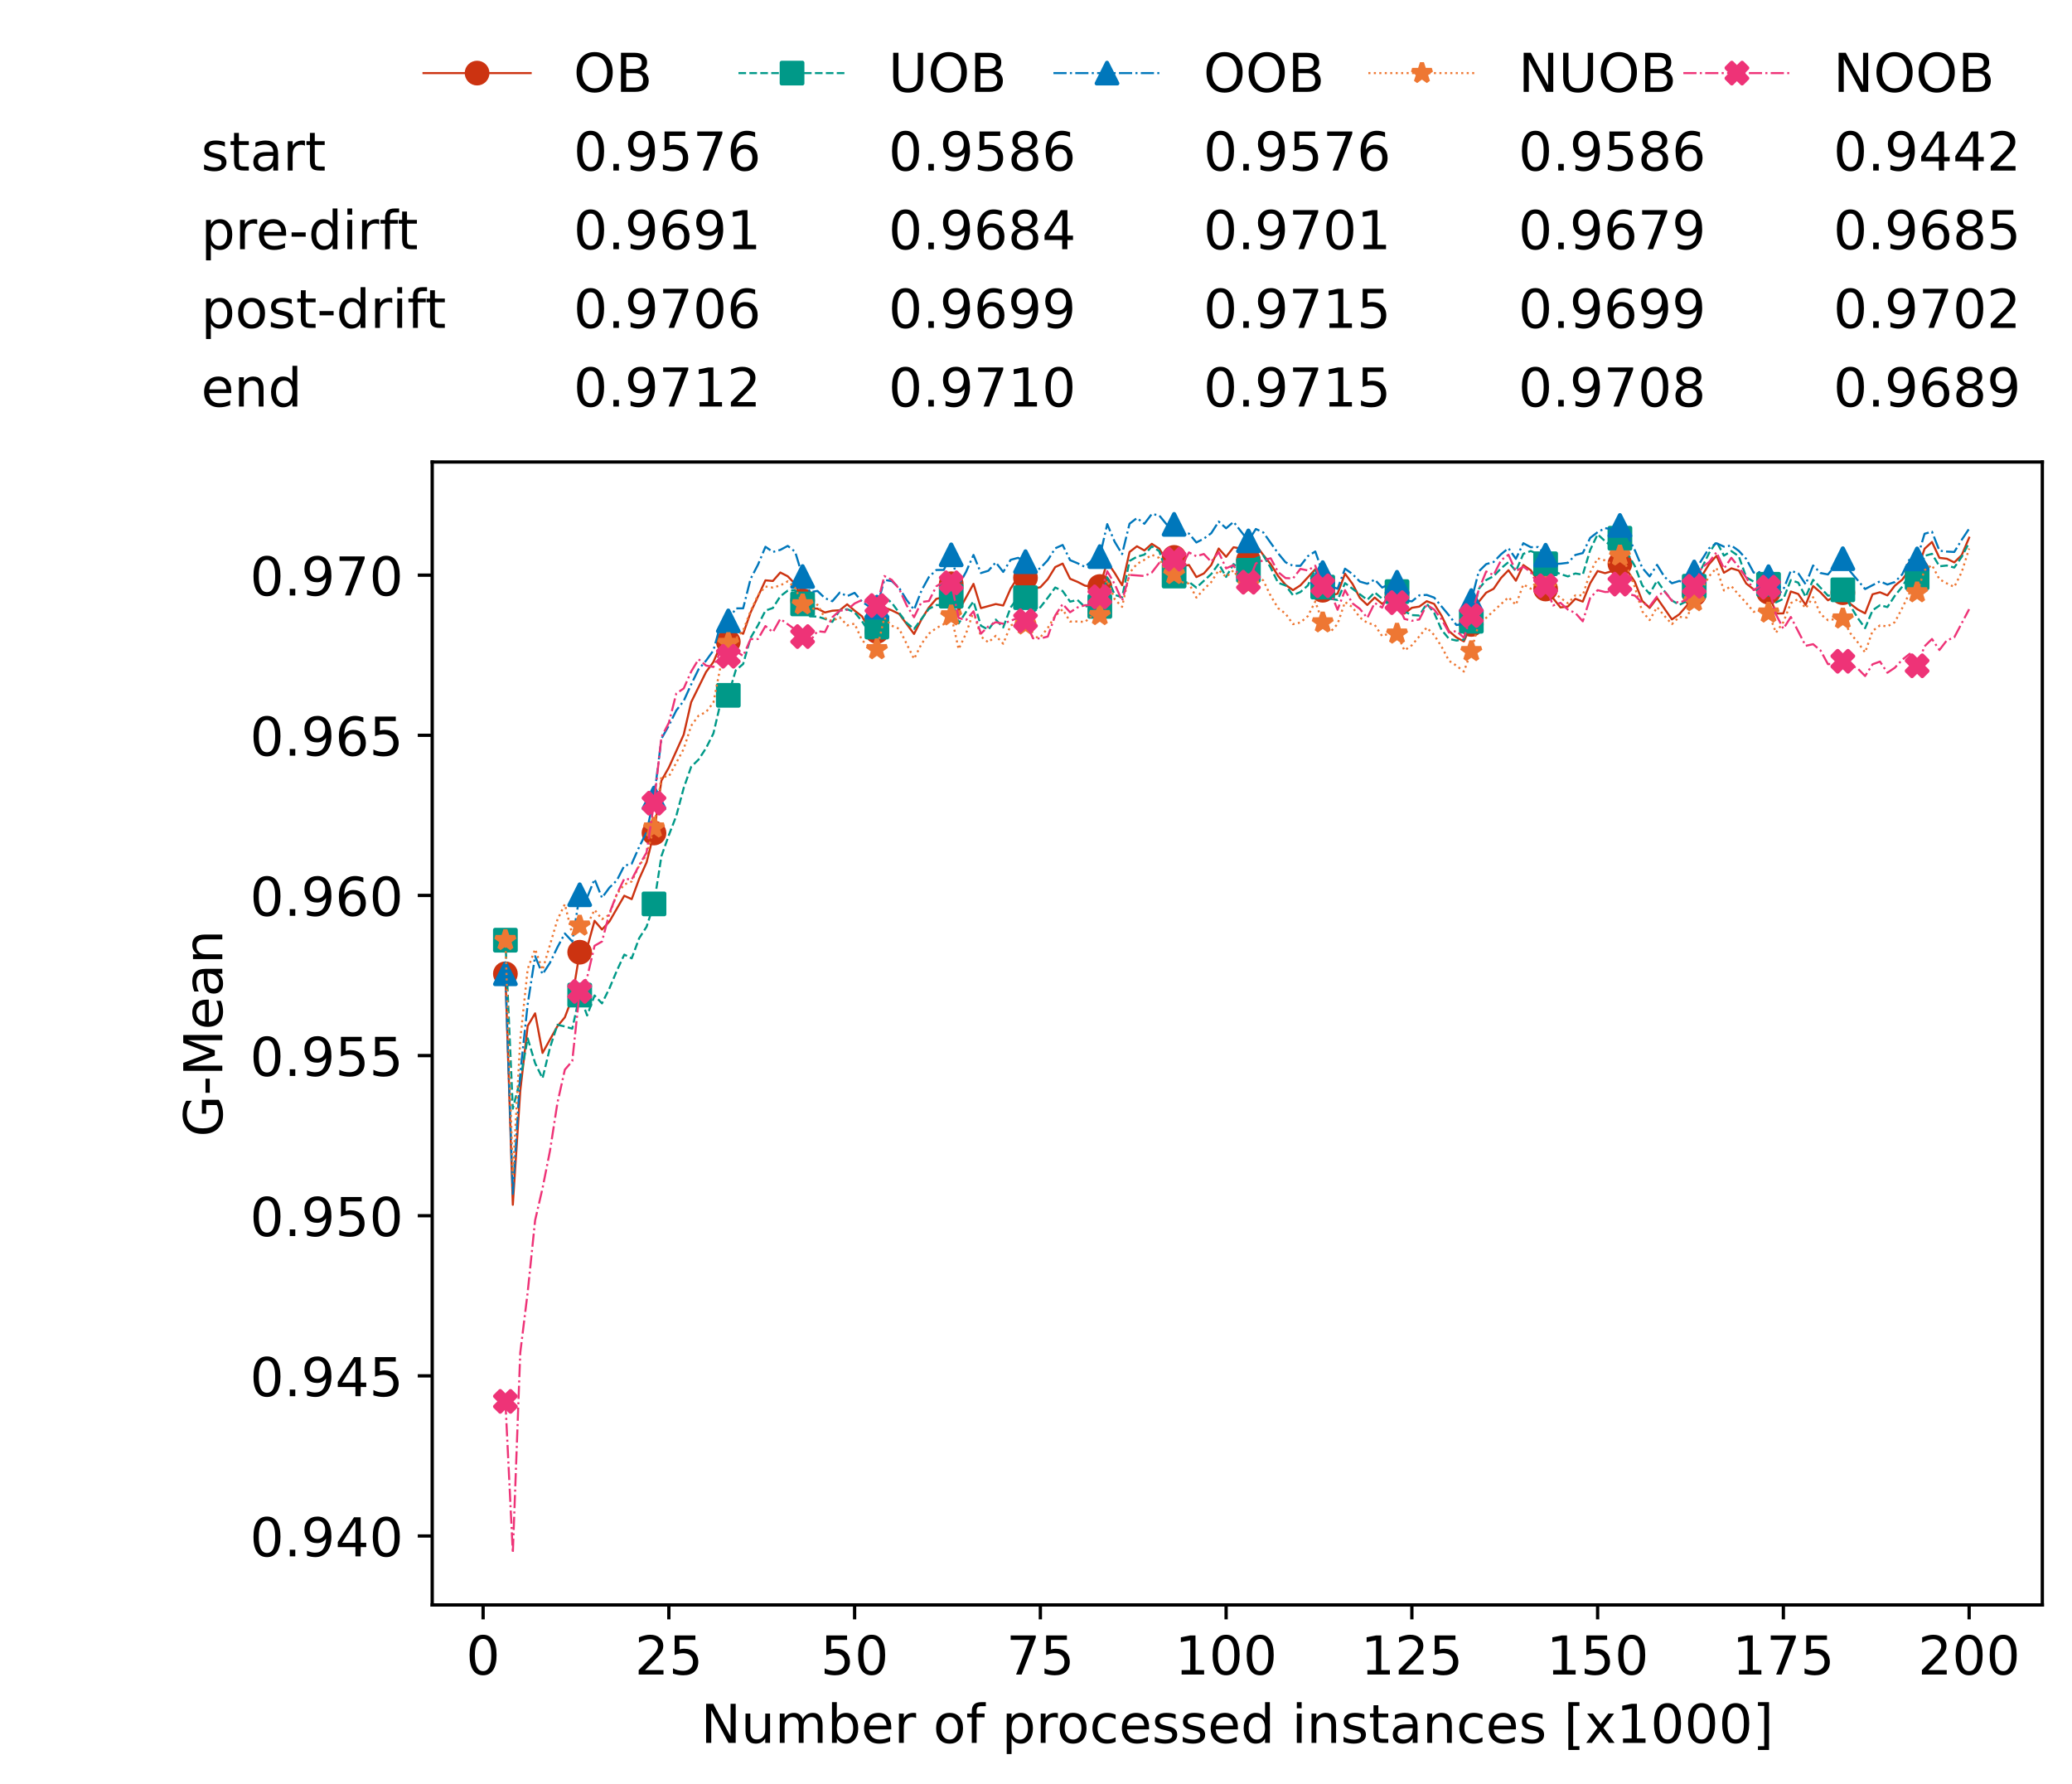 <?xml version="1.0" encoding="utf-8" standalone="no"?>
<!DOCTYPE svg PUBLIC "-//W3C//DTD SVG 1.1//EN"
  "http://www.w3.org/Graphics/SVG/1.1/DTD/svg11.dtd">
<!-- Created with matplotlib (https://matplotlib.org/) -->
<svg height="432.615pt" version="1.1" viewBox="0 0 502.65 432.615" width="502.65pt" xmlns="http://www.w3.org/2000/svg" xmlns:xlink="http://www.w3.org/1999/xlink">
 <defs>
  <style type="text/css">*{stroke-linecap:butt;stroke-linejoin:round;}</style>
 </defs>
 <g id="figure_1">
  <g id="patch_1">
   <path d="M 0 432.615 
L 502.65 432.615 
L 502.65 0 
L 0 0 
z
" style="fill:#ffffff;"/>
  </g>
  <g id="axes_1">
   <g id="patch_2">
    <path d="M 104.85 389.252 
L 495.45 389.252 
L 495.45 112.052 
L 104.85 112.052 
z
" style="fill:#ffffff;"/>
   </g>
   <g id="matplotlib.axis_1">
    <g id="xtick_1">
     <g id="line2d_1">
      <defs>
       <path d="M 0 0 
L 0 3.5 
" id="md6f52218ab" style="stroke:#000000;stroke-width:0.8;"/>
      </defs>
      <g>
       <use style="stroke:#000000;stroke-width:0.8;" x="117.197" xlink:href="#md6f52218ab" y="389.252"/>
      </g>
     </g>
     <g id="text_1">
      <!-- 0 -->
      <g transform="translate(113.061 406.13)scale(0.13 -0.13)">
       <defs>
        <path d="M 31.781 66.406 
Q 24.172 66.406 20.328 58.906 
Q 16.5 51.422 16.5 36.375 
Q 16.5 21.391 20.328 13.891 
Q 24.172 6.391 31.781 6.391 
Q 39.453 6.391 43.281 13.891 
Q 47.125 21.391 47.125 36.375 
Q 47.125 51.422 43.281 58.906 
Q 39.453 66.406 31.781 66.406 
z
M 31.781 74.219 
Q 44.047 74.219 50.516 64.516 
Q 56.984 54.828 56.984 36.375 
Q 56.984 17.969 50.516 8.266 
Q 44.047 -1.422 31.781 -1.422 
Q 19.531 -1.422 13.062 8.266 
Q 6.594 17.969 6.594 36.375 
Q 6.594 54.828 13.062 64.516 
Q 19.531 74.219 31.781 74.219 
z
" id="DejaVuSans-48"/>
       </defs>
       <use xlink:href="#DejaVuSans-48"/>
      </g>
     </g>
    </g>
    <g id="xtick_2">
     <g id="line2d_2">
      <g>
       <use style="stroke:#000000;stroke-width:0.8;" x="162.259" xlink:href="#md6f52218ab" y="389.252"/>
      </g>
     </g>
     <g id="text_2">
      <!-- 25 -->
      <g transform="translate(153.988 406.13)scale(0.13 -0.13)">
       <defs>
        <path d="M 19.188 8.297 
L 53.609 8.297 
L 53.609 0 
L 7.328 0 
L 7.328 8.297 
Q 12.938 14.109 22.625 23.891 
Q 32.328 33.688 34.812 36.531 
Q 39.547 41.844 41.422 45.531 
Q 43.312 49.219 43.312 52.781 
Q 43.312 58.594 39.234 62.25 
Q 35.156 65.922 28.609 65.922 
Q 23.969 65.922 18.812 64.312 
Q 13.672 62.703 7.812 59.422 
L 7.812 69.391 
Q 13.766 71.781 18.938 73 
Q 24.125 74.219 28.422 74.219 
Q 39.75 74.219 46.484 68.547 
Q 53.219 62.891 53.219 53.422 
Q 53.219 48.922 51.531 44.891 
Q 49.859 40.875 45.406 35.406 
Q 44.188 33.984 37.641 27.219 
Q 31.109 20.453 19.188 8.297 
z
" id="DejaVuSans-50"/>
        <path d="M 10.797 72.906 
L 49.516 72.906 
L 49.516 64.594 
L 19.828 64.594 
L 19.828 46.734 
Q 21.969 47.469 24.109 47.828 
Q 26.266 48.188 28.422 48.188 
Q 40.625 48.188 47.75 41.5 
Q 54.891 34.812 54.891 23.391 
Q 54.891 11.625 47.562 5.094 
Q 40.234 -1.422 26.906 -1.422 
Q 22.312 -1.422 17.547 -0.641 
Q 12.797 0.141 7.719 1.703 
L 7.719 11.625 
Q 12.109 9.234 16.797 8.062 
Q 21.484 6.891 26.703 6.891 
Q 35.156 6.891 40.078 11.328 
Q 45.016 15.766 45.016 23.391 
Q 45.016 31 40.078 35.438 
Q 35.156 39.891 26.703 39.891 
Q 22.75 39.891 18.812 39.016 
Q 14.891 38.141 10.797 36.281 
z
" id="DejaVuSans-53"/>
       </defs>
       <use xlink:href="#DejaVuSans-50"/>
       <use x="63.623" xlink:href="#DejaVuSans-53"/>
      </g>
     </g>
    </g>
    <g id="xtick_3">
     <g id="line2d_3">
      <g>
       <use style="stroke:#000000;stroke-width:0.8;" x="207.322" xlink:href="#md6f52218ab" y="389.252"/>
      </g>
     </g>
     <g id="text_3">
      <!-- 50 -->
      <g transform="translate(199.05 406.13)scale(0.13 -0.13)">
       <use xlink:href="#DejaVuSans-53"/>
       <use x="63.623" xlink:href="#DejaVuSans-48"/>
      </g>
     </g>
    </g>
    <g id="xtick_4">
     <g id="line2d_4">
      <g>
       <use style="stroke:#000000;stroke-width:0.8;" x="252.384" xlink:href="#md6f52218ab" y="389.252"/>
      </g>
     </g>
     <g id="text_4">
      <!-- 75 -->
      <g transform="translate(244.113 406.13)scale(0.13 -0.13)">
       <defs>
        <path d="M 8.203 72.906 
L 55.078 72.906 
L 55.078 68.703 
L 28.609 0 
L 18.312 0 
L 43.219 64.594 
L 8.203 64.594 
z
" id="DejaVuSans-55"/>
       </defs>
       <use xlink:href="#DejaVuSans-55"/>
       <use x="63.623" xlink:href="#DejaVuSans-53"/>
      </g>
     </g>
    </g>
    <g id="xtick_5">
     <g id="line2d_5">
      <g>
       <use style="stroke:#000000;stroke-width:0.8;" x="297.446" xlink:href="#md6f52218ab" y="389.252"/>
      </g>
     </g>
     <g id="text_5">
      <!-- 100 -->
      <g transform="translate(285.039 406.13)scale(0.13 -0.13)">
       <defs>
        <path d="M 12.406 8.297 
L 28.516 8.297 
L 28.516 63.922 
L 10.984 60.406 
L 10.984 69.391 
L 28.422 72.906 
L 38.281 72.906 
L 38.281 8.297 
L 54.391 8.297 
L 54.391 0 
L 12.406 0 
z
" id="DejaVuSans-49"/>
       </defs>
       <use xlink:href="#DejaVuSans-49"/>
       <use x="63.623" xlink:href="#DejaVuSans-48"/>
       <use x="127.246" xlink:href="#DejaVuSans-48"/>
      </g>
     </g>
    </g>
    <g id="xtick_6">
     <g id="line2d_6">
      <g>
       <use style="stroke:#000000;stroke-width:0.8;" x="342.509" xlink:href="#md6f52218ab" y="389.252"/>
      </g>
     </g>
     <g id="text_6">
      <!-- 125 -->
      <g transform="translate(330.102 406.13)scale(0.13 -0.13)">
       <use xlink:href="#DejaVuSans-49"/>
       <use x="63.623" xlink:href="#DejaVuSans-50"/>
       <use x="127.246" xlink:href="#DejaVuSans-53"/>
      </g>
     </g>
    </g>
    <g id="xtick_7">
     <g id="line2d_7">
      <g>
       <use style="stroke:#000000;stroke-width:0.8;" x="387.571" xlink:href="#md6f52218ab" y="389.252"/>
      </g>
     </g>
     <g id="text_7">
      <!-- 150 -->
      <g transform="translate(375.164 406.13)scale(0.13 -0.13)">
       <use xlink:href="#DejaVuSans-49"/>
       <use x="63.623" xlink:href="#DejaVuSans-53"/>
       <use x="127.246" xlink:href="#DejaVuSans-48"/>
      </g>
     </g>
    </g>
    <g id="xtick_8">
     <g id="line2d_8">
      <g>
       <use style="stroke:#000000;stroke-width:0.8;" x="432.633" xlink:href="#md6f52218ab" y="389.252"/>
      </g>
     </g>
     <g id="text_8">
      <!-- 175 -->
      <g transform="translate(420.226 406.13)scale(0.13 -0.13)">
       <use xlink:href="#DejaVuSans-49"/>
       <use x="63.623" xlink:href="#DejaVuSans-55"/>
       <use x="127.246" xlink:href="#DejaVuSans-53"/>
      </g>
     </g>
    </g>
    <g id="xtick_9">
     <g id="line2d_9">
      <g>
       <use style="stroke:#000000;stroke-width:0.8;" x="477.695" xlink:href="#md6f52218ab" y="389.252"/>
      </g>
     </g>
     <g id="text_9">
      <!-- 200 -->
      <g transform="translate(465.289 406.13)scale(0.13 -0.13)">
       <use xlink:href="#DejaVuSans-50"/>
       <use x="63.623" xlink:href="#DejaVuSans-48"/>
       <use x="127.246" xlink:href="#DejaVuSans-48"/>
      </g>
     </g>
    </g>
    <g id="text_10">
     <!-- Number of processed instances [x1000] -->
     <g transform="translate(170.025 422.711)scale(0.13 -0.13)">
      <defs>
       <path d="M 9.812 72.906 
L 23.094 72.906 
L 55.422 11.922 
L 55.422 72.906 
L 64.984 72.906 
L 64.984 0 
L 51.703 0 
L 19.391 60.984 
L 19.391 0 
L 9.812 0 
z
" id="DejaVuSans-78"/>
       <path d="M 8.5 21.578 
L 8.5 54.688 
L 17.484 54.688 
L 17.484 21.922 
Q 17.484 14.156 20.5 10.266 
Q 23.531 6.391 29.594 6.391 
Q 36.859 6.391 41.078 11.031 
Q 45.312 15.672 45.312 23.688 
L 45.312 54.688 
L 54.297 54.688 
L 54.297 0 
L 45.312 0 
L 45.312 8.406 
Q 42.047 3.422 37.719 1 
Q 33.406 -1.422 27.688 -1.422 
Q 18.266 -1.422 13.375 4.438 
Q 8.5 10.297 8.5 21.578 
z
M 31.109 56 
z
" id="DejaVuSans-117"/>
       <path d="M 52 44.188 
Q 55.375 50.25 60.062 53.125 
Q 64.75 56 71.094 56 
Q 79.641 56 84.281 50.016 
Q 88.922 44.047 88.922 33.016 
L 88.922 0 
L 79.891 0 
L 79.891 32.719 
Q 79.891 40.578 77.094 44.375 
Q 74.312 48.188 68.609 48.188 
Q 61.625 48.188 57.562 43.547 
Q 53.516 38.922 53.516 30.906 
L 53.516 0 
L 44.484 0 
L 44.484 32.719 
Q 44.484 40.625 41.703 44.406 
Q 38.922 48.188 33.109 48.188 
Q 26.219 48.188 22.156 43.531 
Q 18.109 38.875 18.109 30.906 
L 18.109 0 
L 9.078 0 
L 9.078 54.688 
L 18.109 54.688 
L 18.109 46.188 
Q 21.188 51.219 25.484 53.609 
Q 29.781 56 35.688 56 
Q 41.656 56 45.828 52.969 
Q 50 49.953 52 44.188 
z
" id="DejaVuSans-109"/>
       <path d="M 48.688 27.297 
Q 48.688 37.203 44.609 42.844 
Q 40.531 48.484 33.406 48.484 
Q 26.266 48.484 22.188 42.844 
Q 18.109 37.203 18.109 27.297 
Q 18.109 17.391 22.188 11.75 
Q 26.266 6.109 33.406 6.109 
Q 40.531 6.109 44.609 11.75 
Q 48.688 17.391 48.688 27.297 
z
M 18.109 46.391 
Q 20.953 51.266 25.266 53.625 
Q 29.594 56 35.594 56 
Q 45.562 56 51.781 48.094 
Q 58.016 40.188 58.016 27.297 
Q 58.016 14.406 51.781 6.484 
Q 45.562 -1.422 35.594 -1.422 
Q 29.594 -1.422 25.266 0.953 
Q 20.953 3.328 18.109 8.203 
L 18.109 0 
L 9.078 0 
L 9.078 75.984 
L 18.109 75.984 
z
" id="DejaVuSans-98"/>
       <path d="M 56.203 29.594 
L 56.203 25.203 
L 14.891 25.203 
Q 15.484 15.922 20.484 11.062 
Q 25.484 6.203 34.422 6.203 
Q 39.594 6.203 44.453 7.469 
Q 49.312 8.734 54.109 11.281 
L 54.109 2.781 
Q 49.266 0.734 44.188 -0.344 
Q 39.109 -1.422 33.891 -1.422 
Q 20.797 -1.422 13.156 6.188 
Q 5.516 13.812 5.516 26.812 
Q 5.516 40.234 12.766 48.109 
Q 20.016 56 32.328 56 
Q 43.359 56 49.781 48.891 
Q 56.203 41.797 56.203 29.594 
z
M 47.219 32.234 
Q 47.125 39.594 43.094 43.984 
Q 39.062 48.391 32.422 48.391 
Q 24.906 48.391 20.391 44.141 
Q 15.875 39.891 15.188 32.172 
z
" id="DejaVuSans-101"/>
       <path d="M 41.109 46.297 
Q 39.594 47.172 37.812 47.578 
Q 36.031 48 33.891 48 
Q 26.266 48 22.188 43.047 
Q 18.109 38.094 18.109 28.812 
L 18.109 0 
L 9.078 0 
L 9.078 54.688 
L 18.109 54.688 
L 18.109 46.188 
Q 20.953 51.172 25.484 53.578 
Q 30.031 56 36.531 56 
Q 37.453 56 38.578 55.875 
Q 39.703 55.766 41.062 55.516 
z
" id="DejaVuSans-114"/>
       <path id="DejaVuSans-32"/>
       <path d="M 30.609 48.391 
Q 23.391 48.391 19.188 42.75 
Q 14.984 37.109 14.984 27.297 
Q 14.984 17.484 19.156 11.844 
Q 23.344 6.203 30.609 6.203 
Q 37.797 6.203 41.984 11.859 
Q 46.188 17.531 46.188 27.297 
Q 46.188 37.016 41.984 42.703 
Q 37.797 48.391 30.609 48.391 
z
M 30.609 56 
Q 42.328 56 49.016 48.375 
Q 55.719 40.766 55.719 27.297 
Q 55.719 13.875 49.016 6.219 
Q 42.328 -1.422 30.609 -1.422 
Q 18.844 -1.422 12.172 6.219 
Q 5.516 13.875 5.516 27.297 
Q 5.516 40.766 12.172 48.375 
Q 18.844 56 30.609 56 
z
" id="DejaVuSans-111"/>
       <path d="M 37.109 75.984 
L 37.109 68.5 
L 28.516 68.5 
Q 23.688 68.5 21.797 66.547 
Q 19.922 64.594 19.922 59.516 
L 19.922 54.688 
L 34.719 54.688 
L 34.719 47.703 
L 19.922 47.703 
L 19.922 0 
L 10.891 0 
L 10.891 47.703 
L 2.297 47.703 
L 2.297 54.688 
L 10.891 54.688 
L 10.891 58.5 
Q 10.891 67.625 15.141 71.797 
Q 19.391 75.984 28.609 75.984 
z
" id="DejaVuSans-102"/>
       <path d="M 18.109 8.203 
L 18.109 -20.797 
L 9.078 -20.797 
L 9.078 54.688 
L 18.109 54.688 
L 18.109 46.391 
Q 20.953 51.266 25.266 53.625 
Q 29.594 56 35.594 56 
Q 45.562 56 51.781 48.094 
Q 58.016 40.188 58.016 27.297 
Q 58.016 14.406 51.781 6.484 
Q 45.562 -1.422 35.594 -1.422 
Q 29.594 -1.422 25.266 0.953 
Q 20.953 3.328 18.109 8.203 
z
M 48.688 27.297 
Q 48.688 37.203 44.609 42.844 
Q 40.531 48.484 33.406 48.484 
Q 26.266 48.484 22.188 42.844 
Q 18.109 37.203 18.109 27.297 
Q 18.109 17.391 22.188 11.75 
Q 26.266 6.109 33.406 6.109 
Q 40.531 6.109 44.609 11.75 
Q 48.688 17.391 48.688 27.297 
z
" id="DejaVuSans-112"/>
       <path d="M 48.781 52.594 
L 48.781 44.188 
Q 44.969 46.297 41.141 47.344 
Q 37.312 48.391 33.406 48.391 
Q 24.656 48.391 19.812 42.844 
Q 14.984 37.312 14.984 27.297 
Q 14.984 17.281 19.812 11.734 
Q 24.656 6.203 33.406 6.203 
Q 37.312 6.203 41.141 7.25 
Q 44.969 8.297 48.781 10.406 
L 48.781 2.094 
Q 45.016 0.344 40.984 -0.531 
Q 36.969 -1.422 32.422 -1.422 
Q 20.062 -1.422 12.781 6.344 
Q 5.516 14.109 5.516 27.297 
Q 5.516 40.672 12.859 48.328 
Q 20.219 56 33.016 56 
Q 37.156 56 41.109 55.141 
Q 45.062 54.297 48.781 52.594 
z
" id="DejaVuSans-99"/>
       <path d="M 44.281 53.078 
L 44.281 44.578 
Q 40.484 46.531 36.375 47.5 
Q 32.281 48.484 27.875 48.484 
Q 21.188 48.484 17.844 46.438 
Q 14.5 44.391 14.5 40.281 
Q 14.5 37.156 16.891 35.375 
Q 19.281 33.594 26.516 31.984 
L 29.594 31.297 
Q 39.156 29.25 43.188 25.516 
Q 47.219 21.781 47.219 15.094 
Q 47.219 7.469 41.188 3.016 
Q 35.156 -1.422 24.609 -1.422 
Q 20.219 -1.422 15.453 -0.562 
Q 10.688 0.297 5.422 2 
L 5.422 11.281 
Q 10.406 8.688 15.234 7.391 
Q 20.062 6.109 24.812 6.109 
Q 31.156 6.109 34.562 8.281 
Q 37.984 10.453 37.984 14.406 
Q 37.984 18.062 35.516 20.016 
Q 33.062 21.969 24.703 23.781 
L 21.578 24.516 
Q 13.234 26.266 9.516 29.906 
Q 5.812 33.547 5.812 39.891 
Q 5.812 47.609 11.281 51.797 
Q 16.75 56 26.812 56 
Q 31.781 56 36.172 55.266 
Q 40.578 54.547 44.281 53.078 
z
" id="DejaVuSans-115"/>
       <path d="M 45.406 46.391 
L 45.406 75.984 
L 54.391 75.984 
L 54.391 0 
L 45.406 0 
L 45.406 8.203 
Q 42.578 3.328 38.25 0.953 
Q 33.938 -1.422 27.875 -1.422 
Q 17.969 -1.422 11.734 6.484 
Q 5.516 14.406 5.516 27.297 
Q 5.516 40.188 11.734 48.094 
Q 17.969 56 27.875 56 
Q 33.938 56 38.25 53.625 
Q 42.578 51.266 45.406 46.391 
z
M 14.797 27.297 
Q 14.797 17.391 18.875 11.75 
Q 22.953 6.109 30.078 6.109 
Q 37.203 6.109 41.297 11.75 
Q 45.406 17.391 45.406 27.297 
Q 45.406 37.203 41.297 42.844 
Q 37.203 48.484 30.078 48.484 
Q 22.953 48.484 18.875 42.844 
Q 14.797 37.203 14.797 27.297 
z
" id="DejaVuSans-100"/>
       <path d="M 9.422 54.688 
L 18.406 54.688 
L 18.406 0 
L 9.422 0 
z
M 9.422 75.984 
L 18.406 75.984 
L 18.406 64.594 
L 9.422 64.594 
z
" id="DejaVuSans-105"/>
       <path d="M 54.891 33.016 
L 54.891 0 
L 45.906 0 
L 45.906 32.719 
Q 45.906 40.484 42.875 44.328 
Q 39.844 48.188 33.797 48.188 
Q 26.516 48.188 22.312 43.547 
Q 18.109 38.922 18.109 30.906 
L 18.109 0 
L 9.078 0 
L 9.078 54.688 
L 18.109 54.688 
L 18.109 46.188 
Q 21.344 51.125 25.703 53.562 
Q 30.078 56 35.797 56 
Q 45.219 56 50.047 50.172 
Q 54.891 44.344 54.891 33.016 
z
" id="DejaVuSans-110"/>
       <path d="M 18.312 70.219 
L 18.312 54.688 
L 36.812 54.688 
L 36.812 47.703 
L 18.312 47.703 
L 18.312 18.016 
Q 18.312 11.328 20.141 9.422 
Q 21.969 7.516 27.594 7.516 
L 36.812 7.516 
L 36.812 0 
L 27.594 0 
Q 17.188 0 13.234 3.875 
Q 9.281 7.766 9.281 18.016 
L 9.281 47.703 
L 2.688 47.703 
L 2.688 54.688 
L 9.281 54.688 
L 9.281 70.219 
z
" id="DejaVuSans-116"/>
       <path d="M 34.281 27.484 
Q 23.391 27.484 19.188 25 
Q 14.984 22.516 14.984 16.5 
Q 14.984 11.719 18.141 8.906 
Q 21.297 6.109 26.703 6.109 
Q 34.188 6.109 38.703 11.406 
Q 43.219 16.703 43.219 25.484 
L 43.219 27.484 
z
M 52.203 31.203 
L 52.203 0 
L 43.219 0 
L 43.219 8.297 
Q 40.141 3.328 35.547 0.953 
Q 30.953 -1.422 24.312 -1.422 
Q 15.922 -1.422 10.953 3.297 
Q 6 8.016 6 15.922 
Q 6 25.141 12.172 29.828 
Q 18.359 34.516 30.609 34.516 
L 43.219 34.516 
L 43.219 35.406 
Q 43.219 41.609 39.141 45 
Q 35.062 48.391 27.688 48.391 
Q 23 48.391 18.547 47.266 
Q 14.109 46.141 10.016 43.891 
L 10.016 52.203 
Q 14.938 54.109 19.578 55.047 
Q 24.219 56 28.609 56 
Q 40.484 56 46.344 49.844 
Q 52.203 43.703 52.203 31.203 
z
" id="DejaVuSans-97"/>
       <path d="M 8.594 75.984 
L 29.297 75.984 
L 29.297 69 
L 17.578 69 
L 17.578 -6.203 
L 29.297 -6.203 
L 29.297 -13.188 
L 8.594 -13.188 
z
" id="DejaVuSans-91"/>
       <path d="M 54.891 54.688 
L 35.109 28.078 
L 55.906 0 
L 45.312 0 
L 29.391 21.484 
L 13.484 0 
L 2.875 0 
L 24.125 28.609 
L 4.688 54.688 
L 15.281 54.688 
L 29.781 35.203 
L 44.281 54.688 
z
" id="DejaVuSans-120"/>
       <path d="M 30.422 75.984 
L 30.422 -13.188 
L 9.719 -13.188 
L 9.719 -6.203 
L 21.391 -6.203 
L 21.391 69 
L 9.719 69 
L 9.719 75.984 
z
" id="DejaVuSans-93"/>
      </defs>
      <use xlink:href="#DejaVuSans-78"/>
      <use x="74.805" xlink:href="#DejaVuSans-117"/>
      <use x="138.184" xlink:href="#DejaVuSans-109"/>
      <use x="235.596" xlink:href="#DejaVuSans-98"/>
      <use x="299.072" xlink:href="#DejaVuSans-101"/>
      <use x="360.596" xlink:href="#DejaVuSans-114"/>
      <use x="401.709" xlink:href="#DejaVuSans-32"/>
      <use x="433.496" xlink:href="#DejaVuSans-111"/>
      <use x="494.678" xlink:href="#DejaVuSans-102"/>
      <use x="529.883" xlink:href="#DejaVuSans-32"/>
      <use x="561.67" xlink:href="#DejaVuSans-112"/>
      <use x="625.146" xlink:href="#DejaVuSans-114"/>
      <use x="664.01" xlink:href="#DejaVuSans-111"/>
      <use x="725.191" xlink:href="#DejaVuSans-99"/>
      <use x="780.172" xlink:href="#DejaVuSans-101"/>
      <use x="841.695" xlink:href="#DejaVuSans-115"/>
      <use x="893.795" xlink:href="#DejaVuSans-115"/>
      <use x="945.895" xlink:href="#DejaVuSans-101"/>
      <use x="1007.418" xlink:href="#DejaVuSans-100"/>
      <use x="1070.895" xlink:href="#DejaVuSans-32"/>
      <use x="1102.682" xlink:href="#DejaVuSans-105"/>
      <use x="1130.465" xlink:href="#DejaVuSans-110"/>
      <use x="1193.844" xlink:href="#DejaVuSans-115"/>
      <use x="1245.943" xlink:href="#DejaVuSans-116"/>
      <use x="1285.152" xlink:href="#DejaVuSans-97"/>
      <use x="1346.432" xlink:href="#DejaVuSans-110"/>
      <use x="1409.811" xlink:href="#DejaVuSans-99"/>
      <use x="1464.791" xlink:href="#DejaVuSans-101"/>
      <use x="1526.314" xlink:href="#DejaVuSans-115"/>
      <use x="1578.414" xlink:href="#DejaVuSans-32"/>
      <use x="1610.201" xlink:href="#DejaVuSans-91"/>
      <use x="1649.215" xlink:href="#DejaVuSans-120"/>
      <use x="1708.395" xlink:href="#DejaVuSans-49"/>
      <use x="1772.018" xlink:href="#DejaVuSans-48"/>
      <use x="1835.641" xlink:href="#DejaVuSans-48"/>
      <use x="1899.264" xlink:href="#DejaVuSans-48"/>
      <use x="1962.887" xlink:href="#DejaVuSans-93"/>
     </g>
    </g>
   </g>
   <g id="matplotlib.axis_2">
    <g id="ytick_1">
     <g id="line2d_10">
      <defs>
       <path d="M 0 0 
L -3.5 0 
" id="m6ced2d18b8" style="stroke:#000000;stroke-width:0.8;"/>
      </defs>
      <g>
       <use style="stroke:#000000;stroke-width:0.8;" x="104.85" xlink:href="#m6ced2d18b8" y="372.531"/>
      </g>
     </g>
     <g id="text_11">
      <!-- 0.940 -->
      <g transform="translate(60.633 377.47)scale(0.13 -0.13)">
       <defs>
        <path d="M 10.688 12.406 
L 21 12.406 
L 21 0 
L 10.688 0 
z
" id="DejaVuSans-46"/>
        <path d="M 10.984 1.516 
L 10.984 10.5 
Q 14.703 8.734 18.5 7.812 
Q 22.312 6.891 25.984 6.891 
Q 35.75 6.891 40.891 13.453 
Q 46.047 20.016 46.781 33.406 
Q 43.953 29.203 39.594 26.953 
Q 35.25 24.703 29.984 24.703 
Q 19.047 24.703 12.672 31.312 
Q 6.297 37.938 6.297 49.422 
Q 6.297 60.641 12.938 67.422 
Q 19.578 74.219 30.609 74.219 
Q 43.266 74.219 49.922 64.516 
Q 56.594 54.828 56.594 36.375 
Q 56.594 19.141 48.406 8.859 
Q 40.234 -1.422 26.422 -1.422 
Q 22.703 -1.422 18.891 -0.688 
Q 15.094 0.047 10.984 1.516 
z
M 30.609 32.422 
Q 37.25 32.422 41.125 36.953 
Q 45.016 41.5 45.016 49.422 
Q 45.016 57.281 41.125 61.844 
Q 37.25 66.406 30.609 66.406 
Q 23.969 66.406 20.094 61.844 
Q 16.219 57.281 16.219 49.422 
Q 16.219 41.5 20.094 36.953 
Q 23.969 32.422 30.609 32.422 
z
" id="DejaVuSans-57"/>
        <path d="M 37.797 64.312 
L 12.891 25.391 
L 37.797 25.391 
z
M 35.203 72.906 
L 47.609 72.906 
L 47.609 25.391 
L 58.016 25.391 
L 58.016 17.188 
L 47.609 17.188 
L 47.609 0 
L 37.797 0 
L 37.797 17.188 
L 4.891 17.188 
L 4.891 26.703 
z
" id="DejaVuSans-52"/>
       </defs>
       <use xlink:href="#DejaVuSans-48"/>
       <use x="63.623" xlink:href="#DejaVuSans-46"/>
       <use x="95.41" xlink:href="#DejaVuSans-57"/>
       <use x="159.033" xlink:href="#DejaVuSans-52"/>
       <use x="222.656" xlink:href="#DejaVuSans-48"/>
      </g>
     </g>
    </g>
    <g id="ytick_2">
     <g id="line2d_11">
      <g>
       <use style="stroke:#000000;stroke-width:0.8;" x="104.85" xlink:href="#m6ced2d18b8" y="333.691"/>
      </g>
     </g>
     <g id="text_12">
      <!-- 0.945 -->
      <g transform="translate(60.633 338.63)scale(0.13 -0.13)">
       <use xlink:href="#DejaVuSans-48"/>
       <use x="63.623" xlink:href="#DejaVuSans-46"/>
       <use x="95.41" xlink:href="#DejaVuSans-57"/>
       <use x="159.033" xlink:href="#DejaVuSans-52"/>
       <use x="222.656" xlink:href="#DejaVuSans-53"/>
      </g>
     </g>
    </g>
    <g id="ytick_3">
     <g id="line2d_12">
      <g>
       <use style="stroke:#000000;stroke-width:0.8;" x="104.85" xlink:href="#m6ced2d18b8" y="294.852"/>
      </g>
     </g>
     <g id="text_13">
      <!-- 0.950 -->
      <g transform="translate(60.633 299.791)scale(0.13 -0.13)">
       <use xlink:href="#DejaVuSans-48"/>
       <use x="63.623" xlink:href="#DejaVuSans-46"/>
       <use x="95.41" xlink:href="#DejaVuSans-57"/>
       <use x="159.033" xlink:href="#DejaVuSans-53"/>
       <use x="222.656" xlink:href="#DejaVuSans-48"/>
      </g>
     </g>
    </g>
    <g id="ytick_4">
     <g id="line2d_13">
      <g>
       <use style="stroke:#000000;stroke-width:0.8;" x="104.85" xlink:href="#m6ced2d18b8" y="256.012"/>
      </g>
     </g>
     <g id="text_14">
      <!-- 0.955 -->
      <g transform="translate(60.633 260.951)scale(0.13 -0.13)">
       <use xlink:href="#DejaVuSans-48"/>
       <use x="63.623" xlink:href="#DejaVuSans-46"/>
       <use x="95.41" xlink:href="#DejaVuSans-57"/>
       <use x="159.033" xlink:href="#DejaVuSans-53"/>
       <use x="222.656" xlink:href="#DejaVuSans-53"/>
      </g>
     </g>
    </g>
    <g id="ytick_5">
     <g id="line2d_14">
      <g>
       <use style="stroke:#000000;stroke-width:0.8;" x="104.85" xlink:href="#m6ced2d18b8" y="217.173"/>
      </g>
     </g>
     <g id="text_15">
      <!-- 0.960 -->
      <g transform="translate(60.633 222.112)scale(0.13 -0.13)">
       <defs>
        <path d="M 33.016 40.375 
Q 26.375 40.375 22.484 35.828 
Q 18.609 31.297 18.609 23.391 
Q 18.609 15.531 22.484 10.953 
Q 26.375 6.391 33.016 6.391 
Q 39.656 6.391 43.531 10.953 
Q 47.406 15.531 47.406 23.391 
Q 47.406 31.297 43.531 35.828 
Q 39.656 40.375 33.016 40.375 
z
M 52.594 71.297 
L 52.594 62.312 
Q 48.875 64.062 45.094 64.984 
Q 41.312 65.922 37.594 65.922 
Q 27.828 65.922 22.672 59.328 
Q 17.531 52.734 16.797 39.406 
Q 19.672 43.656 24.016 45.922 
Q 28.375 48.188 33.594 48.188 
Q 44.578 48.188 50.953 41.516 
Q 57.328 34.859 57.328 23.391 
Q 57.328 12.156 50.688 5.359 
Q 44.047 -1.422 33.016 -1.422 
Q 20.359 -1.422 13.672 8.266 
Q 6.984 17.969 6.984 36.375 
Q 6.984 53.656 15.188 63.938 
Q 23.391 74.219 37.203 74.219 
Q 40.922 74.219 44.703 73.484 
Q 48.484 72.75 52.594 71.297 
z
" id="DejaVuSans-54"/>
       </defs>
       <use xlink:href="#DejaVuSans-48"/>
       <use x="63.623" xlink:href="#DejaVuSans-46"/>
       <use x="95.41" xlink:href="#DejaVuSans-57"/>
       <use x="159.033" xlink:href="#DejaVuSans-54"/>
       <use x="222.656" xlink:href="#DejaVuSans-48"/>
      </g>
     </g>
    </g>
    <g id="ytick_6">
     <g id="line2d_15">
      <g>
       <use style="stroke:#000000;stroke-width:0.8;" x="104.85" xlink:href="#m6ced2d18b8" y="178.334"/>
      </g>
     </g>
     <g id="text_16">
      <!-- 0.965 -->
      <g transform="translate(60.633 183.273)scale(0.13 -0.13)">
       <use xlink:href="#DejaVuSans-48"/>
       <use x="63.623" xlink:href="#DejaVuSans-46"/>
       <use x="95.41" xlink:href="#DejaVuSans-57"/>
       <use x="159.033" xlink:href="#DejaVuSans-54"/>
       <use x="222.656" xlink:href="#DejaVuSans-53"/>
      </g>
     </g>
    </g>
    <g id="ytick_7">
     <g id="line2d_16">
      <g>
       <use style="stroke:#000000;stroke-width:0.8;" x="104.85" xlink:href="#m6ced2d18b8" y="139.494"/>
      </g>
     </g>
     <g id="text_17">
      <!-- 0.970 -->
      <g transform="translate(60.633 144.433)scale(0.13 -0.13)">
       <use xlink:href="#DejaVuSans-48"/>
       <use x="63.623" xlink:href="#DejaVuSans-46"/>
       <use x="95.41" xlink:href="#DejaVuSans-57"/>
       <use x="159.033" xlink:href="#DejaVuSans-55"/>
       <use x="222.656" xlink:href="#DejaVuSans-48"/>
      </g>
     </g>
    </g>
    <g id="text_18">
     <!-- G-Mean -->
     <g transform="translate(53.93 275.744)rotate(-90)scale(0.13 -0.13)">
      <defs>
       <path d="M 59.516 10.406 
L 59.516 29.984 
L 43.406 29.984 
L 43.406 38.094 
L 69.281 38.094 
L 69.281 6.781 
Q 63.578 2.734 56.688 0.656 
Q 49.812 -1.422 42 -1.422 
Q 24.906 -1.422 15.25 8.562 
Q 5.609 18.562 5.609 36.375 
Q 5.609 54.25 15.25 64.234 
Q 24.906 74.219 42 74.219 
Q 49.125 74.219 55.547 72.453 
Q 61.969 70.703 67.391 67.281 
L 67.391 56.781 
Q 61.922 61.422 55.766 63.766 
Q 49.609 66.109 42.828 66.109 
Q 29.438 66.109 22.719 58.641 
Q 16.016 51.172 16.016 36.375 
Q 16.016 21.625 22.719 14.156 
Q 29.438 6.688 42.828 6.688 
Q 48.047 6.688 52.141 7.594 
Q 56.25 8.5 59.516 10.406 
z
" id="DejaVuSans-71"/>
       <path d="M 4.891 31.391 
L 31.203 31.391 
L 31.203 23.391 
L 4.891 23.391 
z
" id="DejaVuSans-45"/>
       <path d="M 9.812 72.906 
L 24.516 72.906 
L 43.109 23.297 
L 61.812 72.906 
L 76.516 72.906 
L 76.516 0 
L 66.891 0 
L 66.891 64.016 
L 48.094 14.016 
L 38.188 14.016 
L 19.391 64.016 
L 19.391 0 
L 9.812 0 
z
" id="DejaVuSans-77"/>
      </defs>
      <use xlink:href="#DejaVuSans-71"/>
      <use x="77.49" xlink:href="#DejaVuSans-45"/>
      <use x="113.574" xlink:href="#DejaVuSans-77"/>
      <use x="199.854" xlink:href="#DejaVuSans-101"/>
      <use x="261.377" xlink:href="#DejaVuSans-97"/>
      <use x="322.656" xlink:href="#DejaVuSans-110"/>
     </g>
    </g>
   </g>
   <g id="line2d_17"/>
   <g id="line2d_18"/>
   <g id="line2d_19"/>
   <g id="line2d_20"/>
   <g id="line2d_21"/>
   <g id="line2d_22">
    <path clip-path="url(#p19a3d8aec0)" d="M 122.605 236.178 
L 124.407 292.198 
L 126.21 264.592 
L 128.012 248.826 
L 129.815 245.769 
L 131.617 255.374 
L 135.222 248.898 
L 137.024 246.744 
L 138.827 241.981 
L 140.629 230.947 
L 142.432 229.863 
L 144.234 223.319 
L 146.037 225.439 
L 147.839 223.499 
L 151.444 217.246 
L 153.247 218.076 
L 155.049 213.176 
L 156.852 209.16 
L 158.654 202.038 
L 160.457 189.324 
L 162.259 186.145 
L 165.864 178.164 
L 167.667 170.311 
L 171.272 162.994 
L 173.074 160.544 
L 174.877 156.351 
L 176.679 155.653 
L 178.482 152.952 
L 180.284 153.715 
L 182.087 148.541 
L 185.692 140.75 
L 187.494 140.912 
L 189.297 138.851 
L 191.099 139.773 
L 192.902 141.643 
L 194.704 145.682 
L 196.507 147.511 
L 198.309 147.621 
L 200.112 148.546 
L 201.914 148.122 
L 203.717 148.006 
L 205.519 146.565 
L 207.322 148.104 
L 209.124 149.489 
L 210.927 152.633 
L 212.729 153.138 
L 214.532 147.333 
L 216.334 148.028 
L 218.137 148.908 
L 221.742 153.757 
L 223.544 150.219 
L 225.347 147.329 
L 227.149 145.243 
L 228.952 144.816 
L 230.754 141.576 
L 232.557 148.183 
L 236.162 141.608 
L 237.964 147.495 
L 241.569 146.505 
L 243.372 146.859 
L 245.174 142.759 
L 246.976 139.966 
L 248.779 140.128 
L 250.581 142.814 
L 252.384 142.423 
L 254.186 140.469 
L 255.989 137.537 
L 257.791 136.688 
L 259.594 140.373 
L 261.396 141.12 
L 263.199 142.041 
L 265.001 142.316 
L 266.804 142.252 
L 268.606 136.314 
L 270.409 138.963 
L 272.211 141.94 
L 274.014 133.881 
L 275.816 132.489 
L 277.619 133.505 
L 279.421 131.901 
L 281.224 133.059 
L 283.026 136.03 
L 284.829 135.189 
L 286.631 137.363 
L 288.434 137.021 
L 290.236 139.957 
L 292.039 139.089 
L 293.841 137.032 
L 295.644 133.035 
L 297.446 135.05 
L 299.249 132.725 
L 301.051 133.037 
L 302.854 135.812 
L 304.656 132.162 
L 306.459 134.61 
L 308.261 136.809 
L 310.064 139.696 
L 311.866 141.848 
L 313.669 143.127 
L 315.471 141.967 
L 319.076 138.066 
L 320.879 143.155 
L 322.681 144.458 
L 324.484 143.997 
L 326.286 139.137 
L 328.089 141.584 
L 329.891 145.008 
L 331.694 146.724 
L 333.496 144.928 
L 335.299 146.451 
L 338.904 144.026 
L 340.706 148.808 
L 342.509 147.408 
L 344.311 147.119 
L 346.114 145.812 
L 347.916 146.47 
L 349.719 149.344 
L 351.521 153.063 
L 353.324 154.61 
L 355.126 155.558 
L 356.928 151.448 
L 358.731 145.956 
L 360.533 143.746 
L 362.336 142.809 
L 364.138 140.178 
L 365.941 138.292 
L 367.743 140.846 
L 369.546 137.042 
L 371.348 138.293 
L 373.151 140.917 
L 374.953 142.858 
L 378.558 147.323 
L 380.361 147.1 
L 382.163 145.233 
L 383.966 145.905 
L 385.768 141.451 
L 387.571 138.497 
L 389.373 139.015 
L 391.176 138.491 
L 392.978 136.749 
L 394.781 138.411 
L 396.583 141.082 
L 398.386 145.73 
L 400.188 147.437 
L 401.991 145.043 
L 405.596 150.224 
L 407.398 148.976 
L 409.201 146.903 
L 411.003 144.113 
L 412.806 139.741 
L 414.608 136.833 
L 416.411 134.813 
L 418.213 138.902 
L 420.016 137.841 
L 421.818 138.387 
L 423.621 141.522 
L 425.423 142.943 
L 427.226 143.208 
L 429.028 143.623 
L 430.831 148.8 
L 432.633 148.763 
L 434.436 143.455 
L 436.238 144.063 
L 438.041 146.715 
L 439.843 142.129 
L 441.646 143.677 
L 443.448 145.592 
L 445.251 144.56 
L 447.053 143.751 
L 448.856 146.436 
L 450.658 147.813 
L 452.461 148.756 
L 454.263 144.142 
L 456.066 143.645 
L 457.868 144.399 
L 459.671 142.049 
L 461.473 140.591 
L 463.276 138.013 
L 465.078 138.401 
L 466.881 133.096 
L 468.683 131.446 
L 470.485 135.301 
L 472.288 135.51 
L 474.09 136.402 
L 475.893 134.645 
L 477.695 130.414 
L 477.695 130.414 
" style="fill:none;stroke:#cc3311;stroke-linecap:square;stroke-width:0.5;"/>
    <defs>
     <path d="M 0 2.5 
C 0.663 2.5 1.299 2.237 1.768 1.768 
C 2.237 1.299 2.5 0.663 2.5 0 
C 2.5 -0.663 2.237 -1.299 1.768 -1.768 
C 1.299 -2.237 0.663 -2.5 0 -2.5 
C -0.663 -2.5 -1.299 -2.237 -1.768 -1.768 
C -2.237 -1.299 -2.5 -0.663 -2.5 0 
C -2.5 0.663 -2.237 1.299 -1.768 1.768 
C -1.299 2.237 -0.663 2.5 0 2.5 
z
" id="m7b6c560560" style="stroke:#cc3311;"/>
    </defs>
    <g clip-path="url(#p19a3d8aec0)">
     <use style="fill:#cc3311;stroke:#cc3311;" x="122.605" xlink:href="#m7b6c560560" y="236.178"/>
     <use style="fill:#cc3311;stroke:#cc3311;" x="140.629" xlink:href="#m7b6c560560" y="230.947"/>
     <use style="fill:#cc3311;stroke:#cc3311;" x="158.654" xlink:href="#m7b6c560560" y="202.038"/>
     <use style="fill:#cc3311;stroke:#cc3311;" x="176.679" xlink:href="#m7b6c560560" y="155.653"/>
     <use style="fill:#cc3311;stroke:#cc3311;" x="194.704" xlink:href="#m7b6c560560" y="145.682"/>
     <use style="fill:#cc3311;stroke:#cc3311;" x="212.729" xlink:href="#m7b6c560560" y="153.138"/>
     <use style="fill:#cc3311;stroke:#cc3311;" x="230.754" xlink:href="#m7b6c560560" y="141.576"/>
     <use style="fill:#cc3311;stroke:#cc3311;" x="248.779" xlink:href="#m7b6c560560" y="140.128"/>
     <use style="fill:#cc3311;stroke:#cc3311;" x="266.804" xlink:href="#m7b6c560560" y="142.252"/>
     <use style="fill:#cc3311;stroke:#cc3311;" x="284.829" xlink:href="#m7b6c560560" y="135.189"/>
     <use style="fill:#cc3311;stroke:#cc3311;" x="302.854" xlink:href="#m7b6c560560" y="135.812"/>
     <use style="fill:#cc3311;stroke:#cc3311;" x="320.879" xlink:href="#m7b6c560560" y="143.155"/>
     <use style="fill:#cc3311;stroke:#cc3311;" x="338.904" xlink:href="#m7b6c560560" y="144.026"/>
     <use style="fill:#cc3311;stroke:#cc3311;" x="356.928" xlink:href="#m7b6c560560" y="151.448"/>
     <use style="fill:#cc3311;stroke:#cc3311;" x="374.953" xlink:href="#m7b6c560560" y="142.858"/>
     <use style="fill:#cc3311;stroke:#cc3311;" x="392.978" xlink:href="#m7b6c560560" y="136.749"/>
     <use style="fill:#cc3311;stroke:#cc3311;" x="411.003" xlink:href="#m7b6c560560" y="144.113"/>
     <use style="fill:#cc3311;stroke:#cc3311;" x="429.028" xlink:href="#m7b6c560560" y="143.623"/>
     <use style="fill:#cc3311;stroke:#cc3311;" x="447.053" xlink:href="#m7b6c560560" y="143.751"/>
     <use style="fill:#cc3311;stroke:#cc3311;" x="465.078" xlink:href="#m7b6c560560" y="138.401"/>
    </g>
   </g>
   <g id="line2d_23"/>
   <g id="line2d_24"/>
   <g id="line2d_25"/>
   <g id="line2d_26"/>
   <g id="line2d_27">
    <path clip-path="url(#p19a3d8aec0)" d="M 122.605 228.027 
L 124.407 268.887 
L 126.21 261.846 
L 128.012 251.825 
L 129.815 257.855 
L 131.617 261.526 
L 133.419 254.096 
L 135.222 248.543 
L 137.024 248.955 
L 138.827 249.487 
L 140.629 241.339 
L 142.432 246.289 
L 144.234 241.438 
L 146.037 243.354 
L 147.839 239.714 
L 149.642 235.427 
L 151.444 231.528 
L 153.247 232.435 
L 155.049 227.556 
L 156.852 224.771 
L 158.654 219.231 
L 160.457 207.637 
L 162.259 202.537 
L 164.062 197.872 
L 165.864 191.105 
L 167.667 185.985 
L 169.469 184.216 
L 171.272 181.46 
L 173.074 177.873 
L 174.877 170.142 
L 176.679 168.642 
L 178.482 162.579 
L 180.284 161.04 
L 182.087 154.706 
L 183.889 151.627 
L 185.692 148.096 
L 187.494 147.461 
L 189.297 144.615 
L 191.099 143.242 
L 192.902 143.163 
L 194.704 146.472 
L 196.507 149.492 
L 198.309 149.539 
L 200.112 150.092 
L 201.914 150.83 
L 203.717 148.042 
L 205.519 147.749 
L 207.322 148.509 
L 209.124 150.675 
L 210.927 153.454 
L 212.729 152.084 
L 214.532 144.724 
L 216.334 146.198 
L 219.939 151.071 
L 221.742 152.552 
L 225.347 147.666 
L 227.149 146.754 
L 228.952 146.736 
L 230.754 144.592 
L 232.557 151.198 
L 234.359 148.396 
L 236.162 145.864 
L 237.964 151.757 
L 239.767 152.72 
L 241.569 150.27 
L 243.372 152.178 
L 245.174 147.316 
L 246.976 144.878 
L 248.779 144.958 
L 250.581 148.421 
L 252.384 147.28 
L 254.186 144.977 
L 255.989 142.491 
L 257.791 143.344 
L 259.594 145.916 
L 261.396 145.518 
L 263.199 147.216 
L 265.001 146.346 
L 266.804 147.072 
L 268.606 140.034 
L 270.409 144.253 
L 272.211 144.886 
L 274.014 136.049 
L 275.816 135.032 
L 277.619 134.517 
L 279.421 132.526 
L 281.224 133.665 
L 283.026 139.005 
L 284.829 139.718 
L 286.631 141.522 
L 288.434 141.144 
L 290.236 142.526 
L 293.841 139.216 
L 295.644 136.736 
L 297.446 139.926 
L 299.249 136.802 
L 301.051 138.25 
L 302.854 138.314 
L 304.656 135.392 
L 306.459 134.707 
L 308.261 137.694 
L 310.064 141.358 
L 311.866 141.994 
L 313.669 144.354 
L 315.471 143.581 
L 317.274 141.999 
L 319.076 138.105 
L 320.879 142.385 
L 322.681 145.229 
L 324.484 145.511 
L 326.286 141.428 
L 331.694 145.483 
L 333.496 143.673 
L 335.299 145.202 
L 338.904 143.489 
L 340.706 148.281 
L 342.509 149.187 
L 344.311 149.284 
L 346.114 146.422 
L 347.916 148.634 
L 349.719 152.763 
L 351.521 154.948 
L 353.324 155.356 
L 355.126 155.122 
L 356.928 150.677 
L 358.731 142.845 
L 360.533 140.683 
L 362.336 139.746 
L 364.138 137.843 
L 365.941 136.331 
L 367.743 138.518 
L 369.546 134.329 
L 371.348 133.643 
L 373.151 134.389 
L 374.953 136.738 
L 376.756 138.484 
L 378.558 139.227 
L 380.361 139.8 
L 382.163 139.085 
L 383.966 139.385 
L 385.768 133.374 
L 387.571 129.592 
L 389.373 131.244 
L 391.176 132.653 
L 392.978 130.545 
L 394.781 134.153 
L 396.583 137.262 
L 398.386 141.955 
L 400.188 144.048 
L 401.991 140.838 
L 403.793 143.397 
L 405.596 145.625 
L 407.398 146.712 
L 409.201 145.788 
L 411.003 142.18 
L 412.806 137.832 
L 414.608 134.149 
L 416.411 131.349 
L 418.213 134.759 
L 420.016 133.659 
L 421.818 134.912 
L 423.621 140.019 
L 425.423 141.066 
L 427.226 140.588 
L 429.028 141.702 
L 430.831 146.102 
L 432.633 145.236 
L 434.436 140.691 
L 436.238 141.307 
L 438.041 144.775 
L 439.843 140.622 
L 443.448 144.475 
L 445.251 144.222 
L 447.053 143.055 
L 448.856 146.905 
L 450.658 149.865 
L 452.461 152.352 
L 454.263 148.029 
L 456.066 146.782 
L 457.868 147.236 
L 459.671 144.498 
L 461.473 142.282 
L 463.276 139.294 
L 465.078 140.131 
L 466.881 134.827 
L 468.683 134.321 
L 470.485 137.345 
L 472.288 137.159 
L 474.09 137.649 
L 475.893 135.058 
L 477.695 131.597 
L 477.695 131.597 
" style="fill:none;stroke:#009988;stroke-dasharray:1.85,0.8;stroke-dashoffset:0;stroke-width:0.5;"/>
    <defs>
     <path d="M -2.5 2.5 
L 2.5 2.5 
L 2.5 -2.5 
L -2.5 -2.5 
z
" id="ma8dcd29e38" style="stroke:#009988;stroke-linejoin:miter;"/>
    </defs>
    <g clip-path="url(#p19a3d8aec0)">
     <use style="fill:#009988;stroke:#009988;stroke-linejoin:miter;" x="122.605" xlink:href="#ma8dcd29e38" y="228.027"/>
     <use style="fill:#009988;stroke:#009988;stroke-linejoin:miter;" x="140.629" xlink:href="#ma8dcd29e38" y="241.339"/>
     <use style="fill:#009988;stroke:#009988;stroke-linejoin:miter;" x="158.654" xlink:href="#ma8dcd29e38" y="219.231"/>
     <use style="fill:#009988;stroke:#009988;stroke-linejoin:miter;" x="176.679" xlink:href="#ma8dcd29e38" y="168.642"/>
     <use style="fill:#009988;stroke:#009988;stroke-linejoin:miter;" x="194.704" xlink:href="#ma8dcd29e38" y="146.472"/>
     <use style="fill:#009988;stroke:#009988;stroke-linejoin:miter;" x="212.729" xlink:href="#ma8dcd29e38" y="152.084"/>
     <use style="fill:#009988;stroke:#009988;stroke-linejoin:miter;" x="230.754" xlink:href="#ma8dcd29e38" y="144.592"/>
     <use style="fill:#009988;stroke:#009988;stroke-linejoin:miter;" x="248.779" xlink:href="#ma8dcd29e38" y="144.958"/>
     <use style="fill:#009988;stroke:#009988;stroke-linejoin:miter;" x="266.804" xlink:href="#ma8dcd29e38" y="147.072"/>
     <use style="fill:#009988;stroke:#009988;stroke-linejoin:miter;" x="284.829" xlink:href="#ma8dcd29e38" y="139.718"/>
     <use style="fill:#009988;stroke:#009988;stroke-linejoin:miter;" x="302.854" xlink:href="#ma8dcd29e38" y="138.314"/>
     <use style="fill:#009988;stroke:#009988;stroke-linejoin:miter;" x="320.879" xlink:href="#ma8dcd29e38" y="142.385"/>
     <use style="fill:#009988;stroke:#009988;stroke-linejoin:miter;" x="338.904" xlink:href="#ma8dcd29e38" y="143.489"/>
     <use style="fill:#009988;stroke:#009988;stroke-linejoin:miter;" x="356.928" xlink:href="#ma8dcd29e38" y="150.677"/>
     <use style="fill:#009988;stroke:#009988;stroke-linejoin:miter;" x="374.953" xlink:href="#ma8dcd29e38" y="136.738"/>
     <use style="fill:#009988;stroke:#009988;stroke-linejoin:miter;" x="392.978" xlink:href="#ma8dcd29e38" y="130.545"/>
     <use style="fill:#009988;stroke:#009988;stroke-linejoin:miter;" x="411.003" xlink:href="#ma8dcd29e38" y="142.18"/>
     <use style="fill:#009988;stroke:#009988;stroke-linejoin:miter;" x="429.028" xlink:href="#ma8dcd29e38" y="141.702"/>
     <use style="fill:#009988;stroke:#009988;stroke-linejoin:miter;" x="447.053" xlink:href="#ma8dcd29e38" y="143.055"/>
     <use style="fill:#009988;stroke:#009988;stroke-linejoin:miter;" x="465.078" xlink:href="#ma8dcd29e38" y="140.131"/>
    </g>
   </g>
   <g id="line2d_28"/>
   <g id="line2d_29"/>
   <g id="line2d_30"/>
   <g id="line2d_31"/>
   <g id="line2d_32">
    <path clip-path="url(#p19a3d8aec0)" d="M 122.605 236.178 
L 124.407 289.55 
L 126.21 260.294 
L 128.012 243.573 
L 129.815 231.911 
L 131.617 236.28 
L 133.419 233.507 
L 135.222 229.76 
L 137.024 226.404 
L 138.827 228.337 
L 140.629 217.011 
L 142.432 217.665 
L 144.234 213.233 
L 146.037 217.744 
L 147.839 215.281 
L 149.642 213.524 
L 151.444 209.977 
L 153.247 209.484 
L 155.049 205.427 
L 156.852 201.813 
L 158.654 193.551 
L 160.457 179.152 
L 162.259 175.963 
L 164.062 172.31 
L 165.864 169.988 
L 167.667 166.004 
L 169.469 162.313 
L 171.272 160.25 
L 173.074 157.743 
L 174.877 151.219 
L 176.679 150.587 
L 178.482 147.555 
L 180.284 147.537 
L 182.087 140.398 
L 183.889 136.94 
L 185.692 132.612 
L 187.494 133.874 
L 189.297 133.365 
L 191.099 132.395 
L 192.902 133.835 
L 194.704 139.829 
L 196.507 143.607 
L 198.309 143.325 
L 200.112 145.069 
L 201.914 145.817 
L 203.717 143.724 
L 205.519 144.586 
L 207.322 143.78 
L 209.124 145.948 
L 210.927 147.169 
L 212.729 147.246 
L 214.532 140.632 
L 216.334 140.944 
L 218.137 142.592 
L 219.939 145.506 
L 221.742 147.868 
L 223.544 143.231 
L 225.347 139.947 
L 227.149 138.238 
L 228.952 138.227 
L 230.754 134.568 
L 232.557 141.969 
L 234.359 138.688 
L 236.162 134.593 
L 237.964 138.985 
L 239.767 138.426 
L 241.569 136.401 
L 243.372 138.713 
L 245.174 135.783 
L 246.976 135.295 
L 248.779 136.226 
L 250.581 138.929 
L 252.384 137.785 
L 254.186 135.859 
L 255.989 132.982 
L 257.791 132.17 
L 259.594 135.855 
L 261.396 136.603 
L 263.199 137.495 
L 265.001 135.844 
L 266.804 134.988 
L 268.606 127.118 
L 270.409 131.396 
L 272.211 134.388 
L 274.014 127.025 
L 275.816 125.64 
L 277.619 127.033 
L 279.421 124.652 
L 281.224 125.014 
L 283.026 127.203 
L 284.829 127.176 
L 286.631 129.757 
L 288.434 129.406 
L 290.236 131.565 
L 292.039 130.642 
L 293.841 129.315 
L 295.644 126.494 
L 297.446 128.126 
L 299.249 126.569 
L 302.854 131.188 
L 304.656 128.295 
L 306.459 129.134 
L 310.064 134.197 
L 311.866 136.378 
L 313.669 137.223 
L 315.471 137.231 
L 317.274 134.89 
L 319.076 133.753 
L 320.879 138.879 
L 322.681 142.117 
L 324.484 142.797 
L 326.286 137.922 
L 328.089 139.218 
L 329.891 141.053 
L 331.694 141.586 
L 333.496 140.567 
L 335.299 142.494 
L 337.101 141.671 
L 338.904 141.224 
L 340.706 145.635 
L 342.509 145.846 
L 344.311 144.386 
L 346.114 144.286 
L 347.916 144.936 
L 351.521 149.261 
L 353.324 151.585 
L 355.126 151.352 
L 356.928 145.661 
L 358.731 138.605 
L 360.533 136.822 
L 362.336 136.301 
L 364.138 134.428 
L 365.941 132.947 
L 367.743 135.549 
L 369.546 131.747 
L 371.348 132.714 
L 373.151 132.679 
L 376.756 136.787 
L 378.558 136.712 
L 380.361 136.489 
L 382.163 134.599 
L 383.966 134.137 
L 385.768 130.462 
L 387.571 129.068 
L 389.373 128.09 
L 391.176 128.372 
L 392.978 127.442 
L 394.781 129.881 
L 396.583 133.412 
L 398.386 137.703 
L 400.188 139.796 
L 401.991 136.993 
L 403.793 139.923 
L 405.596 141.462 
L 407.398 140.899 
L 409.201 141.505 
L 414.608 132.972 
L 416.411 131.75 
L 418.213 132.581 
L 420.016 132.31 
L 421.818 133.598 
L 423.621 135.555 
L 425.423 138.869 
L 427.226 138.725 
L 429.028 139.866 
L 430.831 144.669 
L 432.633 142.984 
L 434.436 138.439 
L 436.238 139.039 
L 438.041 141.718 
L 439.843 137.147 
L 441.646 138.973 
L 443.448 139.327 
L 445.251 137.133 
L 447.053 135.505 
L 448.856 138.594 
L 452.461 142.87 
L 456.066 140.988 
L 457.868 141.767 
L 459.671 141.162 
L 461.473 139.288 
L 463.276 135.537 
L 465.078 135.551 
L 466.881 129.455 
L 468.683 128.949 
L 470.485 133.551 
L 472.288 133.777 
L 474.09 133.871 
L 475.893 130.936 
L 477.695 128.224 
L 477.695 128.224 
" style="fill:none;stroke:#0077bb;stroke-dasharray:3.2,0.8,0.5,0.8;stroke-dashoffset:0;stroke-width:0.5;"/>
    <defs>
     <path d="M 0 -2.5 
L -2.5 2.5 
L 2.5 2.5 
z
" id="m411e60ade9" style="stroke:#0077bb;stroke-linejoin:miter;"/>
    </defs>
    <g clip-path="url(#p19a3d8aec0)">
     <use style="fill:#0077bb;stroke:#0077bb;stroke-linejoin:miter;" x="122.605" xlink:href="#m411e60ade9" y="236.178"/>
     <use style="fill:#0077bb;stroke:#0077bb;stroke-linejoin:miter;" x="140.629" xlink:href="#m411e60ade9" y="217.011"/>
     <use style="fill:#0077bb;stroke:#0077bb;stroke-linejoin:miter;" x="158.654" xlink:href="#m411e60ade9" y="193.551"/>
     <use style="fill:#0077bb;stroke:#0077bb;stroke-linejoin:miter;" x="176.679" xlink:href="#m411e60ade9" y="150.587"/>
     <use style="fill:#0077bb;stroke:#0077bb;stroke-linejoin:miter;" x="194.704" xlink:href="#m411e60ade9" y="139.829"/>
     <use style="fill:#0077bb;stroke:#0077bb;stroke-linejoin:miter;" x="212.729" xlink:href="#m411e60ade9" y="147.246"/>
     <use style="fill:#0077bb;stroke:#0077bb;stroke-linejoin:miter;" x="230.754" xlink:href="#m411e60ade9" y="134.568"/>
     <use style="fill:#0077bb;stroke:#0077bb;stroke-linejoin:miter;" x="248.779" xlink:href="#m411e60ade9" y="136.226"/>
     <use style="fill:#0077bb;stroke:#0077bb;stroke-linejoin:miter;" x="266.804" xlink:href="#m411e60ade9" y="134.988"/>
     <use style="fill:#0077bb;stroke:#0077bb;stroke-linejoin:miter;" x="284.829" xlink:href="#m411e60ade9" y="127.176"/>
     <use style="fill:#0077bb;stroke:#0077bb;stroke-linejoin:miter;" x="302.854" xlink:href="#m411e60ade9" y="131.188"/>
     <use style="fill:#0077bb;stroke:#0077bb;stroke-linejoin:miter;" x="320.879" xlink:href="#m411e60ade9" y="138.879"/>
     <use style="fill:#0077bb;stroke:#0077bb;stroke-linejoin:miter;" x="338.904" xlink:href="#m411e60ade9" y="141.224"/>
     <use style="fill:#0077bb;stroke:#0077bb;stroke-linejoin:miter;" x="356.928" xlink:href="#m411e60ade9" y="145.661"/>
     <use style="fill:#0077bb;stroke:#0077bb;stroke-linejoin:miter;" x="374.953" xlink:href="#m411e60ade9" y="134.659"/>
     <use style="fill:#0077bb;stroke:#0077bb;stroke-linejoin:miter;" x="392.978" xlink:href="#m411e60ade9" y="127.442"/>
     <use style="fill:#0077bb;stroke:#0077bb;stroke-linejoin:miter;" x="411.003" xlink:href="#m411e60ade9" y="138.717"/>
     <use style="fill:#0077bb;stroke:#0077bb;stroke-linejoin:miter;" x="429.028" xlink:href="#m411e60ade9" y="139.866"/>
     <use style="fill:#0077bb;stroke:#0077bb;stroke-linejoin:miter;" x="447.053" xlink:href="#m411e60ade9" y="135.505"/>
     <use style="fill:#0077bb;stroke:#0077bb;stroke-linejoin:miter;" x="465.078" xlink:href="#m411e60ade9" y="135.551"/>
    </g>
   </g>
   <g id="line2d_33"/>
   <g id="line2d_34"/>
   <g id="line2d_35"/>
   <g id="line2d_36"/>
   <g id="line2d_37">
    <path clip-path="url(#p19a3d8aec0)" d="M 122.605 228.027 
L 124.407 284.963 
L 126.21 252.179 
L 128.012 235.011 
L 129.815 230.211 
L 131.617 235.243 
L 135.222 223.086 
L 137.024 219.286 
L 138.827 226.658 
L 140.629 224.521 
L 142.432 224.423 
L 144.234 220.651 
L 146.037 222.941 
L 147.839 221.828 
L 149.642 216.864 
L 151.444 214.519 
L 153.247 213.788 
L 155.049 209.961 
L 156.852 207.371 
L 158.654 200.733 
L 160.457 188.405 
L 162.259 188.325 
L 165.864 181.642 
L 167.667 176.035 
L 169.469 173.567 
L 171.272 172.699 
L 173.074 170.4 
L 174.877 161.208 
L 176.679 155.965 
L 178.482 154.907 
L 180.284 152.932 
L 182.087 148.217 
L 183.889 144.315 
L 185.692 142.249 
L 187.494 142.509 
L 189.297 141.988 
L 191.099 140.991 
L 192.902 142.599 
L 194.704 146.598 
L 196.507 148.361 
L 198.309 146.647 
L 200.112 149.874 
L 201.914 150.627 
L 203.717 149.708 
L 205.519 151.679 
L 207.322 151.252 
L 209.124 155.31 
L 210.927 156.858 
L 212.729 157.49 
L 214.532 149.81 
L 216.334 151.764 
L 218.137 152.497 
L 221.742 159.813 
L 223.544 156.172 
L 225.347 153.68 
L 227.149 152.325 
L 228.952 151.386 
L 230.754 149.283 
L 232.557 157.449 
L 234.359 153.649 
L 236.162 148.352 
L 237.964 154.366 
L 239.767 155.805 
L 241.569 154.198 
L 243.372 156.128 
L 245.174 151.654 
L 246.976 151.095 
L 248.779 151.493 
L 250.581 154.549 
L 252.384 154.562 
L 254.186 152.301 
L 255.989 149.34 
L 257.791 147.781 
L 259.594 150.746 
L 261.396 150.727 
L 263.199 150.857 
L 265.001 149.261 
L 266.804 149.211 
L 268.606 140.709 
L 270.409 145.328 
L 272.211 147.183 
L 274.014 138.957 
L 275.816 136.767 
L 277.619 135.777 
L 279.421 134.558 
L 281.224 135.317 
L 283.026 139.212 
L 284.829 139.25 
L 286.631 141.176 
L 288.434 141.535 
L 290.236 144.936 
L 292.039 142.927 
L 293.841 141.165 
L 295.644 138.28 
L 297.446 139.929 
L 299.249 138.316 
L 301.051 141.263 
L 302.854 141.745 
L 304.656 139.507 
L 306.459 140.781 
L 308.261 144.523 
L 310.064 147.51 
L 311.866 148.833 
L 313.669 151.376 
L 315.471 150.987 
L 317.274 149.428 
L 319.076 145.884 
L 320.879 150.982 
L 322.681 153.334 
L 324.484 151.338 
L 326.286 145.994 
L 328.089 147.256 
L 329.891 149.769 
L 331.694 151.068 
L 333.496 151.548 
L 335.299 154.29 
L 337.101 153.582 
L 338.904 153.71 
L 340.706 157.758 
L 342.509 156.489 
L 346.114 152.198 
L 347.916 154.015 
L 349.719 156.841 
L 351.521 160.267 
L 353.324 161.447 
L 355.126 162.879 
L 356.928 157.948 
L 358.731 151.234 
L 360.533 149.843 
L 365.941 144.86 
L 367.743 146.697 
L 369.546 141.744 
L 371.348 142.775 
L 373.151 140.625 
L 374.953 142.349 
L 380.361 146.316 
L 382.163 144.381 
L 383.966 144.378 
L 385.768 138.804 
L 387.571 135.422 
L 389.373 135.914 
L 391.176 136.863 
L 392.978 134.757 
L 394.781 137.623 
L 396.583 142.388 
L 398.386 148.268 
L 400.188 150.397 
L 401.991 147.243 
L 403.793 149.398 
L 405.596 151.373 
L 407.398 149.611 
L 409.201 149.781 
L 411.003 145.847 
L 412.806 143.065 
L 414.608 139.772 
L 416.411 137.745 
L 418.213 143.213 
L 420.016 142.143 
L 421.818 144.283 
L 423.621 146.212 
L 425.423 148.4 
L 427.226 147.807 
L 429.028 148.603 
L 430.831 153.454 
L 432.633 150.881 
L 434.436 146.279 
L 436.238 145.289 
L 438.041 147.525 
L 439.843 144.841 
L 441.646 148.935 
L 443.448 150.428 
L 445.251 150.147 
L 447.053 150.041 
L 448.856 153.557 
L 450.658 155.762 
L 452.461 158.24 
L 454.263 153.039 
L 456.066 151.669 
L 457.868 151.925 
L 459.671 150.891 
L 461.473 147.462 
L 463.276 143.723 
L 465.078 143.687 
L 466.881 138.297 
L 468.683 137.044 
L 470.485 140.488 
L 472.288 141.493 
L 474.09 142.354 
L 475.893 138.767 
L 477.695 133.032 
L 477.695 133.032 
" style="fill:none;stroke:#ee7733;stroke-dasharray:0.5,0.825;stroke-dashoffset:0;stroke-width:0.5;"/>
    <defs>
     <path d="M 0 -2.5 
L -0.561 -0.773 
L -2.378 -0.773 
L -0.908 0.295 
L -1.469 2.023 
L -0 0.955 
L 1.469 2.023 
L 0.908 0.295 
L 2.378 -0.773 
L 0.561 -0.773 
z
" id="m4d2379c5e4" style="stroke:#ee7733;stroke-linejoin:bevel;"/>
    </defs>
    <g clip-path="url(#p19a3d8aec0)">
     <use style="fill:#ee7733;stroke:#ee7733;stroke-linejoin:bevel;" x="122.605" xlink:href="#m4d2379c5e4" y="228.027"/>
     <use style="fill:#ee7733;stroke:#ee7733;stroke-linejoin:bevel;" x="140.629" xlink:href="#m4d2379c5e4" y="224.521"/>
     <use style="fill:#ee7733;stroke:#ee7733;stroke-linejoin:bevel;" x="158.654" xlink:href="#m4d2379c5e4" y="200.733"/>
     <use style="fill:#ee7733;stroke:#ee7733;stroke-linejoin:bevel;" x="176.679" xlink:href="#m4d2379c5e4" y="155.965"/>
     <use style="fill:#ee7733;stroke:#ee7733;stroke-linejoin:bevel;" x="194.704" xlink:href="#m4d2379c5e4" y="146.598"/>
     <use style="fill:#ee7733;stroke:#ee7733;stroke-linejoin:bevel;" x="212.729" xlink:href="#m4d2379c5e4" y="157.49"/>
     <use style="fill:#ee7733;stroke:#ee7733;stroke-linejoin:bevel;" x="230.754" xlink:href="#m4d2379c5e4" y="149.283"/>
     <use style="fill:#ee7733;stroke:#ee7733;stroke-linejoin:bevel;" x="248.779" xlink:href="#m4d2379c5e4" y="151.493"/>
     <use style="fill:#ee7733;stroke:#ee7733;stroke-linejoin:bevel;" x="266.804" xlink:href="#m4d2379c5e4" y="149.211"/>
     <use style="fill:#ee7733;stroke:#ee7733;stroke-linejoin:bevel;" x="284.829" xlink:href="#m4d2379c5e4" y="139.25"/>
     <use style="fill:#ee7733;stroke:#ee7733;stroke-linejoin:bevel;" x="302.854" xlink:href="#m4d2379c5e4" y="141.745"/>
     <use style="fill:#ee7733;stroke:#ee7733;stroke-linejoin:bevel;" x="320.879" xlink:href="#m4d2379c5e4" y="150.982"/>
     <use style="fill:#ee7733;stroke:#ee7733;stroke-linejoin:bevel;" x="338.904" xlink:href="#m4d2379c5e4" y="153.71"/>
     <use style="fill:#ee7733;stroke:#ee7733;stroke-linejoin:bevel;" x="356.928" xlink:href="#m4d2379c5e4" y="157.948"/>
     <use style="fill:#ee7733;stroke:#ee7733;stroke-linejoin:bevel;" x="374.953" xlink:href="#m4d2379c5e4" y="142.349"/>
     <use style="fill:#ee7733;stroke:#ee7733;stroke-linejoin:bevel;" x="392.978" xlink:href="#m4d2379c5e4" y="134.757"/>
     <use style="fill:#ee7733;stroke:#ee7733;stroke-linejoin:bevel;" x="411.003" xlink:href="#m4d2379c5e4" y="145.847"/>
     <use style="fill:#ee7733;stroke:#ee7733;stroke-linejoin:bevel;" x="429.028" xlink:href="#m4d2379c5e4" y="148.603"/>
     <use style="fill:#ee7733;stroke:#ee7733;stroke-linejoin:bevel;" x="447.053" xlink:href="#m4d2379c5e4" y="150.041"/>
     <use style="fill:#ee7733;stroke:#ee7733;stroke-linejoin:bevel;" x="465.078" xlink:href="#m4d2379c5e4" y="143.687"/>
    </g>
   </g>
   <g id="line2d_38"/>
   <g id="line2d_39"/>
   <g id="line2d_40"/>
   <g id="line2d_41"/>
   <g id="line2d_42">
    <path clip-path="url(#p19a3d8aec0)" d="M 122.605 339.883 
L 124.407 376.652 
L 126.21 328.092 
L 128.012 313.416 
L 129.815 295.966 
L 131.617 288.171 
L 133.419 279.131 
L 135.222 267.513 
L 137.024 259.442 
L 138.827 257.345 
L 140.629 240.447 
L 142.432 237.074 
L 144.234 229.385 
L 146.037 228.347 
L 147.839 221.49 
L 149.642 216.866 
L 151.444 213.126 
L 153.247 213.329 
L 155.049 209.861 
L 156.852 206.764 
L 158.654 194.799 
L 160.457 178.78 
L 162.259 175.298 
L 164.062 168.188 
L 165.864 166.977 
L 167.667 162.89 
L 169.469 159.884 
L 171.272 161.419 
L 173.074 161.763 
L 174.877 157.73 
L 176.679 159.167 
L 178.482 157.881 
L 180.284 159.09 
L 182.087 154.994 
L 183.889 154.978 
L 185.692 151.847 
L 187.494 153.316 
L 189.297 150.101 
L 192.902 152.69 
L 194.704 154.39 
L 196.507 155.496 
L 198.309 153.076 
L 200.112 153.295 
L 201.914 149.709 
L 203.717 148.099 
L 205.519 147.919 
L 207.322 146.358 
L 209.124 145.516 
L 210.927 146.528 
L 212.729 146.868 
L 214.532 139.712 
L 216.334 140.64 
L 218.137 142.85 
L 219.939 146.808 
L 221.742 149.704 
L 223.544 146.009 
L 225.347 145.765 
L 227.149 142.197 
L 228.952 141.074 
L 230.754 141.348 
L 232.557 149.884 
L 234.359 150.37 
L 236.162 148.281 
L 237.964 153.689 
L 239.767 151.906 
L 241.569 150.901 
L 243.372 151.27 
L 246.976 149.848 
L 248.779 150.543 
L 250.581 154.805 
L 252.384 154.848 
L 254.186 154.383 
L 255.989 149.261 
L 257.791 146.5 
L 259.594 148.501 
L 261.396 147.32 
L 263.199 146.793 
L 265.001 146.73 
L 266.804 144.757 
L 268.606 138.544 
L 270.409 141.652 
L 272.211 145.704 
L 274.014 139.433 
L 277.619 139.7 
L 279.421 138.861 
L 281.224 136.522 
L 283.026 135.795 
L 284.829 135.614 
L 286.631 137.348 
L 288.434 133.985 
L 290.236 134.912 
L 292.039 134.363 
L 293.841 136.266 
L 295.644 133.91 
L 297.446 137.845 
L 299.249 137.054 
L 301.051 140.805 
L 302.854 141.207 
L 304.656 136.655 
L 306.459 135.875 
L 308.261 135.4 
L 310.064 138.755 
L 311.866 140.202 
L 313.669 140.287 
L 315.471 137.977 
L 317.274 138.361 
L 319.076 137.198 
L 320.879 142.075 
L 322.681 143.453 
L 324.484 147.894 
L 326.286 143.13 
L 328.089 146.323 
L 329.891 147.67 
L 331.694 149.867 
L 333.496 146.231 
L 335.299 147.378 
L 337.101 143.314 
L 338.904 146.165 
L 340.706 150.098 
L 342.509 150.558 
L 344.311 150.241 
L 346.114 146.681 
L 347.916 147.829 
L 349.719 150.206 
L 351.521 153.417 
L 353.324 153.043 
L 355.126 154.668 
L 356.928 149.288 
L 358.731 143.057 
L 360.533 138.606 
L 362.336 139.479 
L 364.138 135.881 
L 365.941 134.548 
L 367.743 138.547 
L 369.546 137.431 
L 371.348 138.753 
L 373.151 141.994 
L 374.953 142.064 
L 376.756 146.849 
L 378.558 146.205 
L 380.361 147.85 
L 382.163 148.664 
L 383.966 150.687 
L 385.768 144.993 
L 387.571 143.139 
L 389.373 143.577 
L 391.176 143.517 
L 392.978 141.666 
L 394.781 144.045 
L 396.583 144.442 
L 398.386 146.184 
L 400.188 147.072 
L 401.991 144.661 
L 403.793 143.422 
L 405.596 145.719 
L 407.398 146.18 
L 409.201 145.424 
L 411.003 142.187 
L 412.806 137.681 
L 414.608 136.322 
L 416.411 133.941 
L 418.213 137.906 
L 420.016 135.275 
L 421.818 137.562 
L 423.621 140.074 
L 425.423 143.116 
L 427.226 142.024 
L 429.028 142.425 
L 430.831 149.01 
L 432.633 152.499 
L 434.436 149.638 
L 438.041 156.64 
L 439.843 156.232 
L 441.646 157.765 
L 443.448 161.082 
L 445.251 160.924 
L 447.053 160.382 
L 450.658 162.124 
L 452.461 163.965 
L 454.263 161.114 
L 456.066 160.451 
L 457.868 163.162 
L 459.671 161.948 
L 461.473 160.007 
L 463.276 158.569 
L 465.078 161.477 
L 466.881 156.753 
L 468.683 154.974 
L 470.485 157.65 
L 472.288 155.306 
L 474.09 154.58 
L 477.695 147.75 
L 477.695 147.75 
" style="fill:none;stroke:#ee3377;stroke-dasharray:3.2,0.8,0.5,0.8;stroke-dashoffset:0;stroke-width:0.5;"/>
    <defs>
     <path d="M -1.25 2.5 
L 0 1.25 
L 1.25 2.5 
L 2.5 1.25 
L 1.25 0 
L 2.5 -1.25 
L 1.25 -2.5 
L 0 -1.25 
L -1.25 -2.5 
L -2.5 -1.25 
L -1.25 0 
L -2.5 1.25 
z
" id="m62de71592c" style="stroke:#ee3377;stroke-linejoin:miter;"/>
    </defs>
    <g clip-path="url(#p19a3d8aec0)">
     <use style="fill:#ee3377;stroke:#ee3377;stroke-linejoin:miter;" x="122.605" xlink:href="#m62de71592c" y="339.883"/>
     <use style="fill:#ee3377;stroke:#ee3377;stroke-linejoin:miter;" x="140.629" xlink:href="#m62de71592c" y="240.447"/>
     <use style="fill:#ee3377;stroke:#ee3377;stroke-linejoin:miter;" x="158.654" xlink:href="#m62de71592c" y="194.799"/>
     <use style="fill:#ee3377;stroke:#ee3377;stroke-linejoin:miter;" x="176.679" xlink:href="#m62de71592c" y="159.167"/>
     <use style="fill:#ee3377;stroke:#ee3377;stroke-linejoin:miter;" x="194.704" xlink:href="#m62de71592c" y="154.39"/>
     <use style="fill:#ee3377;stroke:#ee3377;stroke-linejoin:miter;" x="212.729" xlink:href="#m62de71592c" y="146.868"/>
     <use style="fill:#ee3377;stroke:#ee3377;stroke-linejoin:miter;" x="230.754" xlink:href="#m62de71592c" y="141.348"/>
     <use style="fill:#ee3377;stroke:#ee3377;stroke-linejoin:miter;" x="248.779" xlink:href="#m62de71592c" y="150.543"/>
     <use style="fill:#ee3377;stroke:#ee3377;stroke-linejoin:miter;" x="266.804" xlink:href="#m62de71592c" y="144.757"/>
     <use style="fill:#ee3377;stroke:#ee3377;stroke-linejoin:miter;" x="284.829" xlink:href="#m62de71592c" y="135.614"/>
     <use style="fill:#ee3377;stroke:#ee3377;stroke-linejoin:miter;" x="302.854" xlink:href="#m62de71592c" y="141.207"/>
     <use style="fill:#ee3377;stroke:#ee3377;stroke-linejoin:miter;" x="320.879" xlink:href="#m62de71592c" y="142.075"/>
     <use style="fill:#ee3377;stroke:#ee3377;stroke-linejoin:miter;" x="338.904" xlink:href="#m62de71592c" y="146.165"/>
     <use style="fill:#ee3377;stroke:#ee3377;stroke-linejoin:miter;" x="356.928" xlink:href="#m62de71592c" y="149.288"/>
     <use style="fill:#ee3377;stroke:#ee3377;stroke-linejoin:miter;" x="374.953" xlink:href="#m62de71592c" y="142.064"/>
     <use style="fill:#ee3377;stroke:#ee3377;stroke-linejoin:miter;" x="392.978" xlink:href="#m62de71592c" y="141.666"/>
     <use style="fill:#ee3377;stroke:#ee3377;stroke-linejoin:miter;" x="411.003" xlink:href="#m62de71592c" y="142.187"/>
     <use style="fill:#ee3377;stroke:#ee3377;stroke-linejoin:miter;" x="429.028" xlink:href="#m62de71592c" y="142.425"/>
     <use style="fill:#ee3377;stroke:#ee3377;stroke-linejoin:miter;" x="447.053" xlink:href="#m62de71592c" y="160.382"/>
     <use style="fill:#ee3377;stroke:#ee3377;stroke-linejoin:miter;" x="465.078" xlink:href="#m62de71592c" y="161.477"/>
    </g>
   </g>
   <g id="line2d_43"/>
   <g id="line2d_44"/>
   <g id="line2d_45"/>
   <g id="line2d_46"/>
   <g id="patch_3">
    <path d="M 104.85 389.252 
L 104.85 112.052 
" style="fill:none;stroke:#000000;stroke-linecap:square;stroke-linejoin:miter;stroke-width:0.8;"/>
   </g>
   <g id="patch_4">
    <path d="M 495.45 389.252 
L 495.45 112.052 
" style="fill:none;stroke:#000000;stroke-linecap:square;stroke-linejoin:miter;stroke-width:0.8;"/>
   </g>
   <g id="patch_5">
    <path d="M 104.85 389.252 
L 495.45 389.252 
" style="fill:none;stroke:#000000;stroke-linecap:square;stroke-linejoin:miter;stroke-width:0.8;"/>
   </g>
   <g id="patch_6">
    <path d="M 104.85 112.052 
L 495.45 112.052 
" style="fill:none;stroke:#000000;stroke-linecap:square;stroke-linejoin:miter;stroke-width:0.8;"/>
   </g>
   <g id="legend_1">
    <g id="line2d_47"/>
    <g id="line2d_48"/>
    <g id="text_19">
     <!--   -->
     <g transform="translate(48.8 22.278)scale(0.13 -0.13)">
      <use xlink:href="#DejaVuSans-32"/>
     </g>
    </g>
    <g id="line2d_49"/>
    <g id="line2d_50"/>
    <g id="text_20">
     <!-- start -->
     <g transform="translate(48.8 41.36)scale(0.13 -0.13)">
      <use xlink:href="#DejaVuSans-115"/>
      <use x="52.1" xlink:href="#DejaVuSans-116"/>
      <use x="91.309" xlink:href="#DejaVuSans-97"/>
      <use x="152.588" xlink:href="#DejaVuSans-114"/>
      <use x="193.701" xlink:href="#DejaVuSans-116"/>
     </g>
    </g>
    <g id="line2d_51"/>
    <g id="line2d_52"/>
    <g id="text_21">
     <!-- pre-dirft -->
     <g transform="translate(48.8 60.441)scale(0.13 -0.13)">
      <use xlink:href="#DejaVuSans-112"/>
      <use x="63.477" xlink:href="#DejaVuSans-114"/>
      <use x="102.34" xlink:href="#DejaVuSans-101"/>
      <use x="163.863" xlink:href="#DejaVuSans-45"/>
      <use x="199.947" xlink:href="#DejaVuSans-100"/>
      <use x="263.424" xlink:href="#DejaVuSans-105"/>
      <use x="291.207" xlink:href="#DejaVuSans-114"/>
      <use x="332.32" xlink:href="#DejaVuSans-102"/>
      <use x="365.775" xlink:href="#DejaVuSans-116"/>
     </g>
    </g>
    <g id="line2d_53"/>
    <g id="line2d_54"/>
    <g id="text_22">
     <!-- post-drift -->
     <g transform="translate(48.8 79.523)scale(0.13 -0.13)">
      <use xlink:href="#DejaVuSans-112"/>
      <use x="63.477" xlink:href="#DejaVuSans-111"/>
      <use x="124.658" xlink:href="#DejaVuSans-115"/>
      <use x="176.758" xlink:href="#DejaVuSans-116"/>
      <use x="215.967" xlink:href="#DejaVuSans-45"/>
      <use x="252.051" xlink:href="#DejaVuSans-100"/>
      <use x="315.527" xlink:href="#DejaVuSans-114"/>
      <use x="356.641" xlink:href="#DejaVuSans-105"/>
      <use x="384.424" xlink:href="#DejaVuSans-102"/>
      <use x="417.879" xlink:href="#DejaVuSans-116"/>
     </g>
    </g>
    <g id="line2d_55"/>
    <g id="line2d_56"/>
    <g id="text_23">
     <!-- end -->
     <g transform="translate(48.8 98.604)scale(0.13 -0.13)">
      <use xlink:href="#DejaVuSans-101"/>
      <use x="61.523" xlink:href="#DejaVuSans-110"/>
      <use x="124.902" xlink:href="#DejaVuSans-100"/>
     </g>
    </g>
    <g id="line2d_57">
     <path d="M 102.738 17.728 
L 128.738 17.728 
" style="fill:none;stroke:#cc3311;stroke-linecap:square;stroke-width:0.5;"/>
    </g>
    <g id="line2d_58">
     <g>
      <use style="fill:#cc3311;stroke:#cc3311;" x="115.738" xlink:href="#m7b6c560560" y="17.728"/>
     </g>
    </g>
    <g id="text_24">
     <!-- OB -->
     <g transform="translate(139.138 22.278)scale(0.13 -0.13)">
      <defs>
       <path d="M 39.406 66.219 
Q 28.656 66.219 22.328 58.203 
Q 16.016 50.203 16.016 36.375 
Q 16.016 22.609 22.328 14.594 
Q 28.656 6.594 39.406 6.594 
Q 50.141 6.594 56.422 14.594 
Q 62.703 22.609 62.703 36.375 
Q 62.703 50.203 56.422 58.203 
Q 50.141 66.219 39.406 66.219 
z
M 39.406 74.219 
Q 54.734 74.219 63.906 63.938 
Q 73.094 53.656 73.094 36.375 
Q 73.094 19.141 63.906 8.859 
Q 54.734 -1.422 39.406 -1.422 
Q 24.031 -1.422 14.812 8.828 
Q 5.609 19.094 5.609 36.375 
Q 5.609 53.656 14.812 63.938 
Q 24.031 74.219 39.406 74.219 
z
" id="DejaVuSans-79"/>
       <path d="M 19.672 34.812 
L 19.672 8.109 
L 35.5 8.109 
Q 43.453 8.109 47.281 11.406 
Q 51.125 14.703 51.125 21.484 
Q 51.125 28.328 47.281 31.562 
Q 43.453 34.812 35.5 34.812 
z
M 19.672 64.797 
L 19.672 42.828 
L 34.281 42.828 
Q 41.5 42.828 45.031 45.531 
Q 48.578 48.25 48.578 53.812 
Q 48.578 59.328 45.031 62.062 
Q 41.5 64.797 34.281 64.797 
z
M 9.812 72.906 
L 35.016 72.906 
Q 46.297 72.906 52.391 68.219 
Q 58.5 63.531 58.5 54.891 
Q 58.5 48.188 55.375 44.234 
Q 52.25 40.281 46.188 39.312 
Q 53.469 37.75 57.5 32.781 
Q 61.531 27.828 61.531 20.406 
Q 61.531 10.641 54.891 5.312 
Q 48.25 0 35.984 0 
L 9.812 0 
z
" id="DejaVuSans-66"/>
      </defs>
      <use xlink:href="#DejaVuSans-79"/>
      <use x="78.711" xlink:href="#DejaVuSans-66"/>
     </g>
    </g>
    <g id="line2d_59"/>
    <g id="line2d_60"/>
    <g id="text_25">
     <!-- 0.9576 -->
     <g transform="translate(139.138 41.36)scale(0.13 -0.13)">
      <use xlink:href="#DejaVuSans-48"/>
      <use x="63.623" xlink:href="#DejaVuSans-46"/>
      <use x="95.41" xlink:href="#DejaVuSans-57"/>
      <use x="159.033" xlink:href="#DejaVuSans-53"/>
      <use x="222.656" xlink:href="#DejaVuSans-55"/>
      <use x="286.279" xlink:href="#DejaVuSans-54"/>
     </g>
    </g>
    <g id="line2d_61"/>
    <g id="line2d_62"/>
    <g id="text_26">
     <!-- 0.9691 -->
     <g transform="translate(139.138 60.441)scale(0.13 -0.13)">
      <use xlink:href="#DejaVuSans-48"/>
      <use x="63.623" xlink:href="#DejaVuSans-46"/>
      <use x="95.41" xlink:href="#DejaVuSans-57"/>
      <use x="159.033" xlink:href="#DejaVuSans-54"/>
      <use x="222.656" xlink:href="#DejaVuSans-57"/>
      <use x="286.279" xlink:href="#DejaVuSans-49"/>
     </g>
    </g>
    <g id="line2d_63"/>
    <g id="line2d_64"/>
    <g id="text_27">
     <!-- 0.9706 -->
     <g transform="translate(139.138 79.523)scale(0.13 -0.13)">
      <use xlink:href="#DejaVuSans-48"/>
      <use x="63.623" xlink:href="#DejaVuSans-46"/>
      <use x="95.41" xlink:href="#DejaVuSans-57"/>
      <use x="159.033" xlink:href="#DejaVuSans-55"/>
      <use x="222.656" xlink:href="#DejaVuSans-48"/>
      <use x="286.279" xlink:href="#DejaVuSans-54"/>
     </g>
    </g>
    <g id="line2d_65"/>
    <g id="line2d_66"/>
    <g id="text_28">
     <!-- 0.9712 -->
     <g transform="translate(139.138 98.604)scale(0.13 -0.13)">
      <use xlink:href="#DejaVuSans-48"/>
      <use x="63.623" xlink:href="#DejaVuSans-46"/>
      <use x="95.41" xlink:href="#DejaVuSans-57"/>
      <use x="159.033" xlink:href="#DejaVuSans-55"/>
      <use x="222.656" xlink:href="#DejaVuSans-49"/>
      <use x="286.279" xlink:href="#DejaVuSans-50"/>
     </g>
    </g>
    <g id="line2d_67">
     <path d="M 179.144 17.728 
L 205.144 17.728 
" style="fill:none;stroke:#009988;stroke-dasharray:1.85,0.8;stroke-dashoffset:0;stroke-width:0.5;"/>
    </g>
    <g id="line2d_68">
     <g>
      <use style="fill:#009988;stroke:#009988;stroke-linejoin:miter;" x="192.144" xlink:href="#ma8dcd29e38" y="17.728"/>
     </g>
    </g>
    <g id="text_29">
     <!-- UOB -->
     <g transform="translate(215.544 22.278)scale(0.13 -0.13)">
      <defs>
       <path d="M 8.688 72.906 
L 18.609 72.906 
L 18.609 28.609 
Q 18.609 16.891 22.844 11.734 
Q 27.094 6.594 36.625 6.594 
Q 46.094 6.594 50.344 11.734 
Q 54.594 16.891 54.594 28.609 
L 54.594 72.906 
L 64.5 72.906 
L 64.5 27.391 
Q 64.5 13.141 57.438 5.859 
Q 50.391 -1.422 36.625 -1.422 
Q 22.797 -1.422 15.734 5.859 
Q 8.688 13.141 8.688 27.391 
z
" id="DejaVuSans-85"/>
      </defs>
      <use xlink:href="#DejaVuSans-85"/>
      <use x="73.193" xlink:href="#DejaVuSans-79"/>
      <use x="151.904" xlink:href="#DejaVuSans-66"/>
     </g>
    </g>
    <g id="line2d_69"/>
    <g id="line2d_70"/>
    <g id="text_30">
     <!-- 0.9586 -->
     <g transform="translate(215.544 41.36)scale(0.13 -0.13)">
      <defs>
       <path d="M 31.781 34.625 
Q 24.75 34.625 20.719 30.859 
Q 16.703 27.094 16.703 20.516 
Q 16.703 13.922 20.719 10.156 
Q 24.75 6.391 31.781 6.391 
Q 38.812 6.391 42.859 10.172 
Q 46.922 13.969 46.922 20.516 
Q 46.922 27.094 42.891 30.859 
Q 38.875 34.625 31.781 34.625 
z
M 21.922 38.812 
Q 15.578 40.375 12.031 44.719 
Q 8.5 49.078 8.5 55.328 
Q 8.5 64.062 14.719 69.141 
Q 20.953 74.219 31.781 74.219 
Q 42.672 74.219 48.875 69.141 
Q 55.078 64.062 55.078 55.328 
Q 55.078 49.078 51.531 44.719 
Q 48 40.375 41.703 38.812 
Q 48.828 37.156 52.797 32.312 
Q 56.781 27.484 56.781 20.516 
Q 56.781 9.906 50.312 4.234 
Q 43.844 -1.422 31.781 -1.422 
Q 19.734 -1.422 13.25 4.234 
Q 6.781 9.906 6.781 20.516 
Q 6.781 27.484 10.781 32.312 
Q 14.797 37.156 21.922 38.812 
z
M 18.312 54.391 
Q 18.312 48.734 21.844 45.562 
Q 25.391 42.391 31.781 42.391 
Q 38.141 42.391 41.719 45.562 
Q 45.312 48.734 45.312 54.391 
Q 45.312 60.062 41.719 63.234 
Q 38.141 66.406 31.781 66.406 
Q 25.391 66.406 21.844 63.234 
Q 18.312 60.062 18.312 54.391 
z
" id="DejaVuSans-56"/>
      </defs>
      <use xlink:href="#DejaVuSans-48"/>
      <use x="63.623" xlink:href="#DejaVuSans-46"/>
      <use x="95.41" xlink:href="#DejaVuSans-57"/>
      <use x="159.033" xlink:href="#DejaVuSans-53"/>
      <use x="222.656" xlink:href="#DejaVuSans-56"/>
      <use x="286.279" xlink:href="#DejaVuSans-54"/>
     </g>
    </g>
    <g id="line2d_71"/>
    <g id="line2d_72"/>
    <g id="text_31">
     <!-- 0.9684 -->
     <g transform="translate(215.544 60.441)scale(0.13 -0.13)">
      <use xlink:href="#DejaVuSans-48"/>
      <use x="63.623" xlink:href="#DejaVuSans-46"/>
      <use x="95.41" xlink:href="#DejaVuSans-57"/>
      <use x="159.033" xlink:href="#DejaVuSans-54"/>
      <use x="222.656" xlink:href="#DejaVuSans-56"/>
      <use x="286.279" xlink:href="#DejaVuSans-52"/>
     </g>
    </g>
    <g id="line2d_73"/>
    <g id="line2d_74"/>
    <g id="text_32">
     <!-- 0.9699 -->
     <g transform="translate(215.544 79.523)scale(0.13 -0.13)">
      <use xlink:href="#DejaVuSans-48"/>
      <use x="63.623" xlink:href="#DejaVuSans-46"/>
      <use x="95.41" xlink:href="#DejaVuSans-57"/>
      <use x="159.033" xlink:href="#DejaVuSans-54"/>
      <use x="222.656" xlink:href="#DejaVuSans-57"/>
      <use x="286.279" xlink:href="#DejaVuSans-57"/>
     </g>
    </g>
    <g id="line2d_75"/>
    <g id="line2d_76"/>
    <g id="text_33">
     <!-- 0.9710 -->
     <g transform="translate(215.544 98.604)scale(0.13 -0.13)">
      <use xlink:href="#DejaVuSans-48"/>
      <use x="63.623" xlink:href="#DejaVuSans-46"/>
      <use x="95.41" xlink:href="#DejaVuSans-57"/>
      <use x="159.033" xlink:href="#DejaVuSans-55"/>
      <use x="222.656" xlink:href="#DejaVuSans-49"/>
      <use x="286.279" xlink:href="#DejaVuSans-48"/>
     </g>
    </g>
    <g id="line2d_77">
     <path d="M 255.55 17.728 
L 281.55 17.728 
" style="fill:none;stroke:#0077bb;stroke-dasharray:3.2,0.8,0.5,0.8;stroke-dashoffset:0;stroke-width:0.5;"/>
    </g>
    <g id="line2d_78">
     <g>
      <use style="fill:#0077bb;stroke:#0077bb;stroke-linejoin:miter;" x="268.55" xlink:href="#m411e60ade9" y="17.728"/>
     </g>
    </g>
    <g id="text_34">
     <!-- OOB -->
     <g transform="translate(291.95 22.278)scale(0.13 -0.13)">
      <use xlink:href="#DejaVuSans-79"/>
      <use x="78.711" xlink:href="#DejaVuSans-79"/>
      <use x="157.422" xlink:href="#DejaVuSans-66"/>
     </g>
    </g>
    <g id="line2d_79"/>
    <g id="line2d_80"/>
    <g id="text_35">
     <!-- 0.9576 -->
     <g transform="translate(291.95 41.36)scale(0.13 -0.13)">
      <use xlink:href="#DejaVuSans-48"/>
      <use x="63.623" xlink:href="#DejaVuSans-46"/>
      <use x="95.41" xlink:href="#DejaVuSans-57"/>
      <use x="159.033" xlink:href="#DejaVuSans-53"/>
      <use x="222.656" xlink:href="#DejaVuSans-55"/>
      <use x="286.279" xlink:href="#DejaVuSans-54"/>
     </g>
    </g>
    <g id="line2d_81"/>
    <g id="line2d_82"/>
    <g id="text_36">
     <!-- 0.9701 -->
     <g transform="translate(291.95 60.441)scale(0.13 -0.13)">
      <use xlink:href="#DejaVuSans-48"/>
      <use x="63.623" xlink:href="#DejaVuSans-46"/>
      <use x="95.41" xlink:href="#DejaVuSans-57"/>
      <use x="159.033" xlink:href="#DejaVuSans-55"/>
      <use x="222.656" xlink:href="#DejaVuSans-48"/>
      <use x="286.279" xlink:href="#DejaVuSans-49"/>
     </g>
    </g>
    <g id="line2d_83"/>
    <g id="line2d_84"/>
    <g id="text_37">
     <!-- 0.9715 -->
     <g transform="translate(291.95 79.523)scale(0.13 -0.13)">
      <use xlink:href="#DejaVuSans-48"/>
      <use x="63.623" xlink:href="#DejaVuSans-46"/>
      <use x="95.41" xlink:href="#DejaVuSans-57"/>
      <use x="159.033" xlink:href="#DejaVuSans-55"/>
      <use x="222.656" xlink:href="#DejaVuSans-49"/>
      <use x="286.279" xlink:href="#DejaVuSans-53"/>
     </g>
    </g>
    <g id="line2d_85"/>
    <g id="line2d_86"/>
    <g id="text_38">
     <!-- 0.9715 -->
     <g transform="translate(291.95 98.604)scale(0.13 -0.13)">
      <use xlink:href="#DejaVuSans-48"/>
      <use x="63.623" xlink:href="#DejaVuSans-46"/>
      <use x="95.41" xlink:href="#DejaVuSans-57"/>
      <use x="159.033" xlink:href="#DejaVuSans-55"/>
      <use x="222.656" xlink:href="#DejaVuSans-49"/>
      <use x="286.279" xlink:href="#DejaVuSans-53"/>
     </g>
    </g>
    <g id="line2d_87">
     <path d="M 331.956 17.728 
L 357.956 17.728 
" style="fill:none;stroke:#ee7733;stroke-dasharray:0.5,0.825;stroke-dashoffset:0;stroke-width:0.5;"/>
    </g>
    <g id="line2d_88">
     <g>
      <use style="fill:#ee7733;stroke:#ee7733;stroke-linejoin:bevel;" x="344.956" xlink:href="#m4d2379c5e4" y="17.728"/>
     </g>
    </g>
    <g id="text_39">
     <!-- NUOB -->
     <g transform="translate(368.356 22.278)scale(0.13 -0.13)">
      <use xlink:href="#DejaVuSans-78"/>
      <use x="74.805" xlink:href="#DejaVuSans-85"/>
      <use x="147.998" xlink:href="#DejaVuSans-79"/>
      <use x="226.709" xlink:href="#DejaVuSans-66"/>
     </g>
    </g>
    <g id="line2d_89"/>
    <g id="line2d_90"/>
    <g id="text_40">
     <!-- 0.9586 -->
     <g transform="translate(368.356 41.36)scale(0.13 -0.13)">
      <use xlink:href="#DejaVuSans-48"/>
      <use x="63.623" xlink:href="#DejaVuSans-46"/>
      <use x="95.41" xlink:href="#DejaVuSans-57"/>
      <use x="159.033" xlink:href="#DejaVuSans-53"/>
      <use x="222.656" xlink:href="#DejaVuSans-56"/>
      <use x="286.279" xlink:href="#DejaVuSans-54"/>
     </g>
    </g>
    <g id="line2d_91"/>
    <g id="line2d_92"/>
    <g id="text_41">
     <!-- 0.9679 -->
     <g transform="translate(368.356 60.441)scale(0.13 -0.13)">
      <use xlink:href="#DejaVuSans-48"/>
      <use x="63.623" xlink:href="#DejaVuSans-46"/>
      <use x="95.41" xlink:href="#DejaVuSans-57"/>
      <use x="159.033" xlink:href="#DejaVuSans-54"/>
      <use x="222.656" xlink:href="#DejaVuSans-55"/>
      <use x="286.279" xlink:href="#DejaVuSans-57"/>
     </g>
    </g>
    <g id="line2d_93"/>
    <g id="line2d_94"/>
    <g id="text_42">
     <!-- 0.9699 -->
     <g transform="translate(368.356 79.523)scale(0.13 -0.13)">
      <use xlink:href="#DejaVuSans-48"/>
      <use x="63.623" xlink:href="#DejaVuSans-46"/>
      <use x="95.41" xlink:href="#DejaVuSans-57"/>
      <use x="159.033" xlink:href="#DejaVuSans-54"/>
      <use x="222.656" xlink:href="#DejaVuSans-57"/>
      <use x="286.279" xlink:href="#DejaVuSans-57"/>
     </g>
    </g>
    <g id="line2d_95"/>
    <g id="line2d_96"/>
    <g id="text_43">
     <!-- 0.9708 -->
     <g transform="translate(368.356 98.604)scale(0.13 -0.13)">
      <use xlink:href="#DejaVuSans-48"/>
      <use x="63.623" xlink:href="#DejaVuSans-46"/>
      <use x="95.41" xlink:href="#DejaVuSans-57"/>
      <use x="159.033" xlink:href="#DejaVuSans-55"/>
      <use x="222.656" xlink:href="#DejaVuSans-48"/>
      <use x="286.279" xlink:href="#DejaVuSans-56"/>
     </g>
    </g>
    <g id="line2d_97">
     <path d="M 408.362 17.728 
L 434.362 17.728 
" style="fill:none;stroke:#ee3377;stroke-dasharray:3.2,0.8,0.5,0.8;stroke-dashoffset:0;stroke-width:0.5;"/>
    </g>
    <g id="line2d_98">
     <g>
      <use style="fill:#ee3377;stroke:#ee3377;stroke-linejoin:miter;" x="421.362" xlink:href="#m62de71592c" y="17.728"/>
     </g>
    </g>
    <g id="text_44">
     <!-- NOOB -->
     <g transform="translate(444.762 22.278)scale(0.13 -0.13)">
      <use xlink:href="#DejaVuSans-78"/>
      <use x="74.805" xlink:href="#DejaVuSans-79"/>
      <use x="153.516" xlink:href="#DejaVuSans-79"/>
      <use x="232.227" xlink:href="#DejaVuSans-66"/>
     </g>
    </g>
    <g id="line2d_99"/>
    <g id="line2d_100"/>
    <g id="text_45">
     <!-- 0.9442 -->
     <g transform="translate(444.762 41.36)scale(0.13 -0.13)">
      <use xlink:href="#DejaVuSans-48"/>
      <use x="63.623" xlink:href="#DejaVuSans-46"/>
      <use x="95.41" xlink:href="#DejaVuSans-57"/>
      <use x="159.033" xlink:href="#DejaVuSans-52"/>
      <use x="222.656" xlink:href="#DejaVuSans-52"/>
      <use x="286.279" xlink:href="#DejaVuSans-50"/>
     </g>
    </g>
    <g id="line2d_101"/>
    <g id="line2d_102"/>
    <g id="text_46">
     <!-- 0.9685 -->
     <g transform="translate(444.762 60.441)scale(0.13 -0.13)">
      <use xlink:href="#DejaVuSans-48"/>
      <use x="63.623" xlink:href="#DejaVuSans-46"/>
      <use x="95.41" xlink:href="#DejaVuSans-57"/>
      <use x="159.033" xlink:href="#DejaVuSans-54"/>
      <use x="222.656" xlink:href="#DejaVuSans-56"/>
      <use x="286.279" xlink:href="#DejaVuSans-53"/>
     </g>
    </g>
    <g id="line2d_103"/>
    <g id="line2d_104"/>
    <g id="text_47">
     <!-- 0.9702 -->
     <g transform="translate(444.762 79.523)scale(0.13 -0.13)">
      <use xlink:href="#DejaVuSans-48"/>
      <use x="63.623" xlink:href="#DejaVuSans-46"/>
      <use x="95.41" xlink:href="#DejaVuSans-57"/>
      <use x="159.033" xlink:href="#DejaVuSans-55"/>
      <use x="222.656" xlink:href="#DejaVuSans-48"/>
      <use x="286.279" xlink:href="#DejaVuSans-50"/>
     </g>
    </g>
    <g id="line2d_105"/>
    <g id="line2d_106"/>
    <g id="text_48">
     <!-- 0.9689 -->
     <g transform="translate(444.762 98.604)scale(0.13 -0.13)">
      <use xlink:href="#DejaVuSans-48"/>
      <use x="63.623" xlink:href="#DejaVuSans-46"/>
      <use x="95.41" xlink:href="#DejaVuSans-57"/>
      <use x="159.033" xlink:href="#DejaVuSans-54"/>
      <use x="222.656" xlink:href="#DejaVuSans-56"/>
      <use x="286.279" xlink:href="#DejaVuSans-57"/>
     </g>
    </g>
   </g>
  </g>
 </g>
 <defs>
  <clipPath id="p19a3d8aec0">
   <rect height="277.2" width="390.6" x="104.85" y="112.052"/>
  </clipPath>
 </defs>
</svg>
